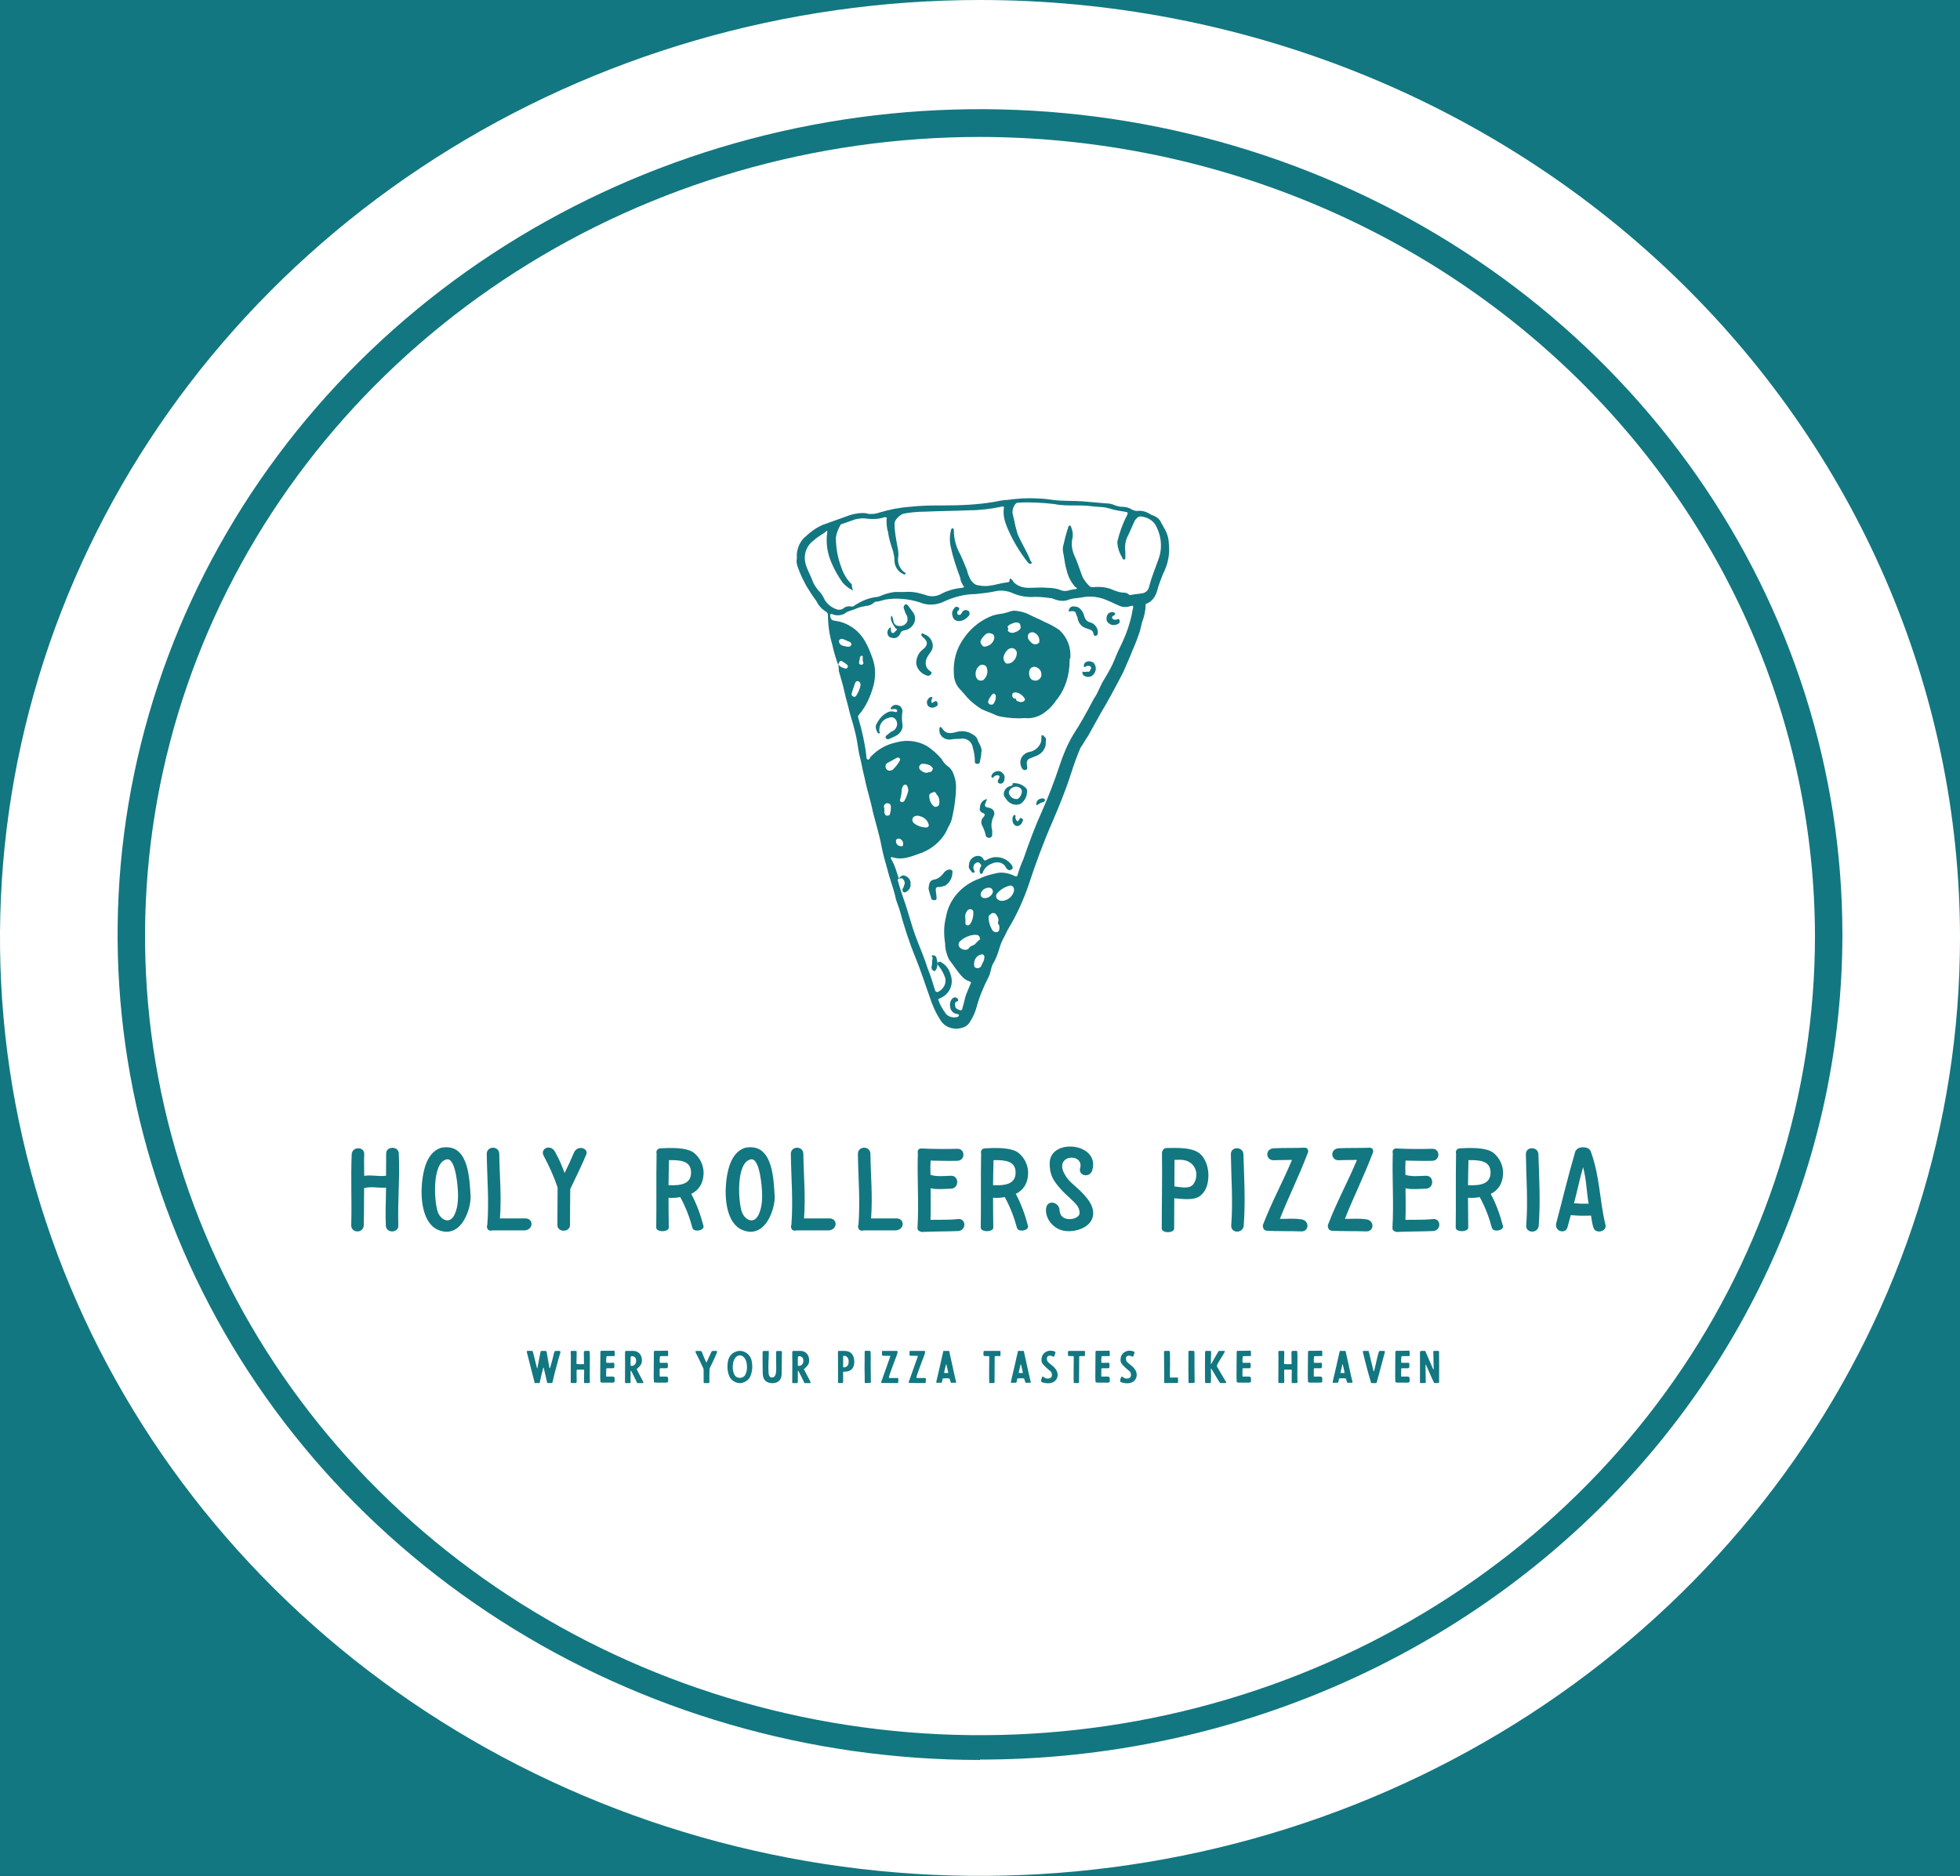 <svg width="140" height="134" viewBox="0 0 140 134" fill="none" xmlns="http://www.w3.org/2000/svg">
<rect x="0" y="0" width="140" height="134" fill="#333333" stroke="none"/>
<g clip-path="url(#clip0)">
<rect width="140" height="134" fill="#127780"/>
<path d="M70 0C56.155 0 42.621 3.929 31.11 11.291C19.599 18.654 10.627 29.118 5.328 41.36C0.03 53.603 -1.356 67.074 1.345 80.071C4.046 93.068 10.713 105.006 20.503 114.376C30.292 123.746 42.765 130.127 56.344 132.713C69.922 135.298 83.997 133.971 96.788 128.9C109.579 123.829 120.511 115.241 128.203 104.223C135.895 93.205 140 80.251 140 67C140 58.201 138.189 49.489 134.672 41.36C131.154 33.231 125.998 25.845 119.497 19.624C112.997 13.402 105.281 8.467 96.788 5.1C88.295 1.733 79.192 0 70 0V0ZM70 125.719C57.817 125.719 45.907 122.261 35.777 115.782C25.647 109.304 17.751 100.095 13.089 89.322C8.427 78.548 7.207 66.693 9.584 55.256C11.96 43.819 17.827 33.313 26.442 25.068C35.057 16.822 46.033 11.207 57.982 8.932C69.932 6.657 82.317 7.824 93.573 12.287C104.829 16.749 114.45 24.306 121.218 34.002C127.987 43.698 131.6 55.098 131.6 66.759C131.593 82.391 125.099 97.381 113.548 108.432C101.996 119.484 86.332 125.692 70 125.692V125.719Z" fill="white"/>
<path d="M70 9.782C58.204 9.782 46.673 13.13 36.866 19.402C27.058 25.675 19.414 34.59 14.9 45.021C10.386 55.452 9.205 66.929 11.506 78.002C13.807 89.076 19.487 99.247 27.828 107.23C36.169 115.214 46.796 120.651 58.365 122.853C69.934 125.056 81.925 123.925 92.823 119.605C103.721 115.284 113.036 107.968 119.589 98.58C126.142 89.193 129.64 78.156 129.64 66.866C129.618 51.733 123.327 37.226 112.147 26.525C100.967 15.824 85.811 9.803 70 9.782Z" fill="white"/>
<path d="M61.62 47.037C61.62 46.988 61.671 46.889 61.568 46.84C61.465 46.84 61.413 46.938 61.413 47.037C61.413 47.136 61.361 47.235 61.361 47.334C61.361 47.433 61.413 47.483 61.516 47.483C61.62 47.483 61.671 47.433 61.671 47.334C61.62 47.235 61.62 47.136 61.62 47.037ZM64.514 60.295C64.514 60.097 64.411 59.949 64.204 59.9C64.1 59.9 63.997 59.949 63.997 60.048V60.097C63.997 60.295 64.152 60.444 64.359 60.444C64.462 60.493 64.514 60.394 64.514 60.295ZM60.534 46.196C60.638 46.196 60.741 46.196 60.793 46.097C60.844 45.998 60.793 45.9 60.689 45.85C60.534 45.801 60.379 45.702 60.224 45.652C60.121 45.603 60.017 45.652 59.966 45.702C59.914 45.751 59.914 45.85 59.966 45.949C60.069 46.147 60.328 46.147 60.534 46.196ZM63.17 57.871V58.069C63.222 58.168 63.222 58.267 63.377 58.267C63.532 58.267 63.584 58.168 63.584 58.069C63.635 57.921 63.635 57.772 63.635 57.624C63.635 57.475 63.532 57.377 63.377 57.377C63.222 57.377 63.17 57.475 63.118 57.624C63.17 57.673 63.17 57.772 63.17 57.871ZM61.465 48.967C61.465 48.868 61.465 48.719 61.309 48.67C61.154 48.62 61.103 48.719 61.051 48.868C60.999 49.066 60.896 49.264 60.844 49.511C60.793 49.61 60.844 49.709 60.948 49.758C61.051 49.808 61.103 49.758 61.154 49.709C61.309 49.461 61.413 49.214 61.465 48.967ZM66.168 55.2C66.271 55.2 66.323 55.151 66.426 55.151C66.53 55.151 66.633 55.002 66.633 54.903C66.633 54.854 66.581 54.804 66.53 54.755C66.375 54.606 66.116 54.557 65.909 54.557C65.754 54.557 65.651 54.705 65.651 54.804C65.651 54.903 65.703 55.002 65.806 55.051C65.909 55.151 66.064 55.2 66.168 55.2ZM64.876 56.486C64.876 56.239 64.772 56.041 64.669 56.041C64.462 56.09 64.462 56.239 64.411 56.387C64.411 56.635 64.359 56.832 64.307 57.08C64.256 57.179 64.256 57.228 64.359 57.278C64.462 57.327 64.566 57.278 64.617 57.179C64.721 56.981 64.824 56.733 64.876 56.486ZM70.354 64.154C70.613 64.154 70.871 63.956 70.923 63.709C70.923 63.56 70.82 63.412 70.665 63.412H70.613C70.354 63.412 70.096 63.61 70.044 63.857C70.044 64.055 70.148 64.154 70.354 64.154C70.303 64.204 70.354 64.204 70.354 64.154ZM63.532 55.051C63.635 55.051 63.79 55.002 63.842 54.903C63.997 54.755 64.152 54.557 64.256 54.359C64.307 54.309 64.307 54.211 64.256 54.161C64.204 54.112 64.152 54.112 64.1 54.112C63.842 54.26 63.635 54.359 63.377 54.507C63.273 54.557 63.222 54.705 63.273 54.854C63.325 55.002 63.429 55.051 63.532 55.051ZM69.579 68.854C69.579 69.002 69.579 69.101 69.734 69.15C69.889 69.2 70.044 69.101 70.096 69.002C70.148 68.804 70.303 68.656 70.303 68.458C70.303 68.359 70.354 68.309 70.251 68.21C70.199 68.161 70.096 68.161 69.993 68.21C69.734 68.309 69.579 68.557 69.579 68.854ZM67.098 57.278C67.098 57.08 67.046 56.882 66.891 56.733C66.84 56.635 66.788 56.536 66.685 56.585C66.53 56.635 66.375 56.684 66.375 56.832C66.375 57.08 66.426 57.278 66.581 57.475C66.685 57.575 66.736 57.673 66.891 57.624C67.098 57.575 67.098 57.426 67.098 57.278ZM68.959 65.638V65.935C68.959 65.984 68.959 66.083 69.062 66.083C69.166 66.133 69.217 66.083 69.269 66.034C69.476 65.787 69.527 65.44 69.527 65.143C69.527 65.044 69.424 64.945 69.321 64.945C69.217 64.945 69.114 64.995 69.062 65.094C68.959 65.242 68.907 65.44 68.959 65.638ZM65.548 58.267C65.393 58.267 65.238 58.316 65.186 58.465C65.134 58.613 65.186 58.712 65.289 58.811C65.548 59.009 65.858 59.108 66.168 59.108C66.323 59.108 66.375 58.96 66.323 58.861C66.22 58.514 65.909 58.316 65.548 58.267ZM70.613 65.589C70.613 65.836 70.716 66.133 70.82 66.331C70.871 66.479 71.026 66.627 71.233 66.578C71.388 66.529 71.388 66.38 71.388 66.182C71.388 66.083 71.233 65.935 71.285 65.885C71.388 65.638 71.233 65.44 71.13 65.292C71.026 65.193 70.871 65.193 70.768 65.292L70.716 65.341C70.613 65.391 70.613 65.49 70.613 65.589ZM71.543 64.352C71.957 64.352 72.318 64.055 72.422 63.659C72.474 63.412 72.318 63.214 72.112 63.264C71.75 63.362 71.44 63.56 71.233 63.808C71.13 63.907 71.13 64.006 71.181 64.154C71.233 64.253 71.388 64.352 71.543 64.352ZM69.993 67.073C69.993 66.875 69.889 66.776 69.683 66.776C69.269 66.776 68.856 66.974 68.597 67.221C68.442 67.32 68.442 67.567 68.545 67.666L68.597 67.716C68.752 67.864 69.114 67.914 69.217 67.716C69.321 67.567 69.424 67.567 69.527 67.518C69.734 67.419 69.786 67.221 69.993 67.122V67.073ZM60.948 42.189C60.638 42.041 60.379 41.843 60.172 41.596C59.862 41.15 59.604 40.705 59.397 40.211C59.087 39.518 58.984 38.776 59.087 38.034V37.935C59.035 37.885 59.035 37.935 58.984 37.984C58.725 38.182 58.415 38.331 58.157 38.578C57.588 38.974 57.381 39.617 57.536 40.26C57.64 40.656 57.847 41.002 58.002 41.398C58.105 41.695 58.26 41.942 58.467 42.189C58.622 42.338 58.725 42.486 58.829 42.684C58.984 43.08 59.346 43.377 59.759 43.525C59.914 43.575 60.069 43.575 60.224 43.475C60.379 43.327 60.586 43.278 60.844 43.327C60.896 43.327 60.948 43.327 60.999 43.278C61.516 42.931 62.085 42.684 62.705 42.635C62.757 42.635 62.808 42.585 62.86 42.585C63.17 42.437 63.532 42.338 63.894 42.288H64.617C65.134 42.239 65.599 42.338 66.064 42.486C66.426 42.635 66.84 42.635 67.202 42.437C67.667 42.189 68.184 42.041 68.701 41.991C68.752 41.991 68.959 41.942 68.804 41.843C68.701 41.645 68.597 41.497 68.597 41.299C68.339 40.606 68.08 39.864 67.925 39.122C67.822 38.726 67.822 38.281 67.925 37.885C67.925 37.836 67.977 37.737 68.029 37.737C68.132 37.737 68.132 37.836 68.132 37.885C68.132 38.479 68.287 39.073 68.597 39.617C68.752 39.963 68.907 40.309 69.062 40.705C69.114 40.953 69.217 41.2 69.321 41.398C69.424 41.546 69.579 41.744 69.786 41.794C70.044 41.843 70.354 41.892 70.665 41.843C71.078 41.794 71.492 41.645 71.957 41.596C72.06 41.596 72.112 41.546 72.112 41.447C72.112 41.299 72.163 41.299 72.267 41.398C72.318 41.447 72.37 41.497 72.37 41.546C72.629 41.843 73.042 41.991 73.456 41.991C73.921 41.991 74.386 41.942 74.851 41.991C75.161 41.991 75.471 42.041 75.73 42.14C75.936 42.239 76.195 42.239 76.453 42.14C76.557 42.14 76.66 42.09 76.763 42.09C76.815 42.09 76.867 42.09 76.918 42.041C76.918 41.991 76.867 41.942 76.815 41.942C76.505 41.596 76.298 41.2 76.195 40.755C76.091 40.408 76.04 40.062 75.988 39.716C75.936 39.468 75.885 39.221 75.936 39.023C76.04 38.578 76.143 38.133 76.298 37.688C76.298 37.638 76.298 37.589 76.401 37.539C76.453 37.539 76.505 37.589 76.505 37.638C76.608 37.885 76.66 38.133 76.608 38.43C76.505 38.825 76.557 39.221 76.712 39.617C76.918 40.062 77.073 40.507 77.228 40.953C77.332 41.299 77.539 41.596 77.797 41.843C77.849 41.942 78.004 41.942 78.107 41.942C78.572 41.892 79.089 41.942 79.503 42.14C79.761 42.239 80.019 42.338 80.33 42.338C80.433 42.338 80.536 42.387 80.588 42.437C80.64 42.486 80.743 42.536 80.847 42.486C81.053 42.437 81.312 42.437 81.518 42.387C81.777 42.387 82.035 42.189 82.087 41.892C82.242 41.249 82.5 40.656 82.707 40.062C83.069 39.172 82.966 38.232 82.5 37.44C82.294 37.143 81.932 36.946 81.518 36.896C81.312 36.847 81.157 37.044 81.053 37.193L80.588 38.232C80.381 38.578 80.33 39.023 80.381 39.419V39.864C80.381 39.914 80.381 39.963 80.278 39.963C80.175 39.963 80.175 39.914 80.175 39.864C79.968 39.518 79.813 39.122 79.813 38.726V38.677C79.968 38.034 80.175 37.44 80.485 36.847C80.588 36.599 80.588 36.599 80.33 36.55C80.019 36.5 79.658 36.451 79.348 36.352C79.244 36.302 79.089 36.302 78.986 36.253C78.624 36.203 78.262 36.203 77.9 36.154C77.539 36.105 77.125 36.105 76.763 36.105C76.246 36.105 75.781 36.105 75.316 36.006C74.438 35.907 73.611 35.857 72.732 35.907C72.629 35.907 72.577 35.956 72.525 36.006C72.37 36.203 72.318 36.401 72.318 36.649C72.37 36.797 72.37 36.946 72.422 37.044C72.474 37.391 72.577 37.786 72.68 38.133C72.939 38.776 73.352 39.37 73.611 40.062C73.611 40.112 73.766 40.161 73.662 40.26C73.559 40.309 73.507 40.26 73.456 40.211L73.404 40.161C72.784 39.37 72.267 38.479 71.905 37.589C71.75 37.193 71.647 36.797 71.698 36.352C71.75 36.154 71.647 36.154 71.492 36.203C70.768 36.352 69.993 36.451 69.217 36.451C68.184 36.5 67.098 36.5 66.064 36.55C65.548 36.55 65.031 36.599 64.514 36.698C64.256 36.797 63.894 37.143 63.894 37.391C63.894 37.935 63.997 38.479 64.1 39.023C64.152 39.271 64.204 39.567 64.152 39.815C64.1 40.211 64.256 40.606 64.566 40.854C64.617 40.903 64.721 40.903 64.669 41.002C64.617 41.051 64.566 41.051 64.514 41.002C64.152 40.854 63.894 40.458 63.894 40.062C63.894 39.815 63.842 39.617 63.79 39.37C63.635 38.924 63.48 38.43 63.429 37.984C63.325 37.688 63.325 37.391 63.325 37.094C63.377 36.946 63.325 36.946 63.17 36.946C62.757 37.094 62.291 37.094 61.878 37.044C61.62 36.995 61.361 37.044 61.103 37.094C60.793 37.193 60.431 37.341 60.121 37.44C60.069 37.44 60.017 37.49 60.017 37.539C59.862 37.786 59.759 38.083 59.707 38.38C59.707 39.073 59.811 39.765 60.069 40.458C60.224 40.953 60.483 41.398 60.844 41.744C60.844 41.991 60.896 42.09 60.948 42.189ZM64.204 62.769C64.307 62.571 64.514 62.472 64.669 62.571C64.927 62.67 65.082 62.917 65.031 63.165C65.082 63.362 64.927 63.61 64.721 63.709C64.669 63.758 64.566 63.758 64.514 63.709C64.462 63.659 64.462 63.61 64.462 63.511C64.514 63.412 64.566 63.362 64.566 63.264C64.669 63.115 64.617 62.917 64.514 62.818C64.411 62.67 64.307 62.769 64.204 62.769C64.049 62.818 64.152 62.917 64.152 62.967C64.359 63.758 64.669 64.5 64.876 65.242C65.082 65.935 65.289 66.627 65.548 67.271C65.806 67.914 66.064 68.557 66.271 69.2C66.478 69.695 66.633 70.239 66.788 70.734C66.84 70.882 66.943 70.882 67.046 70.832C67.408 70.635 67.615 70.239 67.512 69.843C67.408 69.546 67.253 69.249 67.046 69.002C66.995 68.903 66.891 68.854 66.995 68.755C67.098 68.656 67.202 68.705 67.253 68.755C67.615 68.953 67.822 69.299 67.925 69.695C68.132 70.387 67.77 71.08 67.098 71.327C66.995 71.377 66.995 71.426 67.046 71.476C67.15 71.822 67.357 72.119 67.563 72.415C67.719 72.613 68.029 72.712 68.287 72.663C68.39 72.663 68.494 72.613 68.494 72.514C68.494 72.415 68.39 72.465 68.287 72.415C68.08 72.366 67.874 72.168 67.874 71.921C67.822 71.723 67.874 71.476 68.029 71.327C68.132 71.228 68.235 71.228 68.339 71.278C68.39 71.327 68.442 71.377 68.442 71.426C68.442 71.476 68.442 71.525 68.39 71.525C68.132 71.575 68.235 71.772 68.235 71.921C68.287 72.069 68.442 72.119 68.597 72.168C68.752 72.168 68.752 72.02 68.752 71.97C68.856 71.673 68.907 71.327 69.011 71.03L69.321 70.288C69.372 70.189 69.372 70.14 69.217 70.09C69.062 70.041 68.907 69.942 68.804 69.843C68.442 69.497 68.184 69.052 67.874 68.656C67.822 68.606 67.822 68.557 67.77 68.507C67.615 68.161 67.512 67.815 67.512 67.419C67.408 66.776 67.408 66.133 67.563 65.539C67.77 64.253 68.701 63.214 69.941 62.769C70.354 62.571 70.716 62.472 71.181 62.373C71.595 62.274 72.06 62.373 72.474 62.571C72.577 62.62 72.629 62.62 72.68 62.522C72.784 62.126 72.939 61.73 73.094 61.384C73.507 60.196 73.921 59.059 74.438 57.921C74.903 56.882 75.316 55.794 75.678 54.705C75.936 53.914 76.246 53.172 76.66 52.479C77.177 51.688 77.642 50.847 78.055 50.055C78.159 49.857 78.314 49.659 78.417 49.412C78.521 49.214 78.624 48.967 78.727 48.769C78.986 48.324 79.244 47.928 79.451 47.483C79.658 47.037 79.813 46.592 80.019 46.196C80.433 45.355 80.743 44.514 80.898 43.575C81.001 43.228 80.95 43.228 80.64 43.327C80.433 43.377 80.175 43.377 79.968 43.278C79.709 43.179 79.451 43.03 79.192 42.931C78.572 42.635 77.9 42.536 77.228 42.684C76.918 42.733 76.608 42.733 76.35 42.832C75.988 42.981 75.626 42.931 75.264 42.783C75.213 42.783 75.161 42.733 75.109 42.733C74.748 42.684 74.334 42.635 73.921 42.635C73.404 42.684 72.835 42.585 72.37 42.387C71.957 42.189 71.492 42.14 71.078 42.239C70.613 42.338 70.148 42.387 69.683 42.437C68.907 42.437 68.184 42.635 67.512 42.931C66.943 43.228 66.271 43.278 65.703 43.03C64.927 42.783 64.049 42.684 63.222 42.832C63.015 42.882 62.757 42.981 62.55 42.981C62.498 42.981 62.447 43.03 62.447 43.03C62.291 43.179 62.085 43.278 61.878 43.278C61.62 43.327 61.361 43.377 61.154 43.475C60.948 43.575 60.689 43.624 60.483 43.723C60.224 43.97 59.759 44.02 59.449 43.871C59.346 43.822 59.294 43.871 59.294 43.97C59.346 44.267 59.397 44.316 59.759 44.366C60.121 44.416 60.483 44.564 60.793 44.762C61.671 45.306 62.033 46.196 62.343 47.087C62.55 47.681 62.55 48.324 62.395 48.967C62.188 49.709 61.878 50.451 61.361 51.044C61.309 51.094 61.258 51.193 61.309 51.292C61.568 52.182 61.775 53.073 61.878 53.963C61.878 54.062 61.878 54.211 61.981 54.26C62.085 54.309 62.136 54.112 62.188 54.062C62.705 53.518 63.325 53.172 64.049 53.023C64.772 52.825 65.548 52.924 66.168 53.271C66.581 53.518 66.943 53.864 67.253 54.211C67.357 54.408 67.512 54.606 67.719 54.755C67.874 54.854 67.925 54.953 68.029 55.101C68.184 55.447 68.287 55.794 68.287 56.189C68.287 56.882 68.184 57.624 68.029 58.316C67.977 58.613 67.874 58.861 67.719 59.108C67.408 59.9 66.736 60.543 65.909 60.889C65.186 61.136 64.514 61.483 63.739 61.235C63.635 61.186 63.635 61.285 63.635 61.334C63.945 61.829 64.049 62.324 64.204 62.769ZM59.862 47.483C59.707 47.037 59.552 46.543 59.449 46.048C59.242 45.355 59.139 44.663 59.139 43.921C59.139 43.822 59.087 43.772 59.035 43.723C58.725 43.525 58.467 43.278 58.312 42.931C58.053 42.585 57.795 42.189 57.588 41.843C57.381 41.447 57.175 41.051 57.02 40.606C56.916 40.359 56.865 40.112 56.916 39.914V39.567C56.968 39.073 57.175 38.627 57.536 38.331C57.898 37.984 58.312 37.688 58.777 37.49C59.346 37.292 59.862 37.094 60.431 36.896C60.793 36.748 61.206 36.649 61.62 36.649C61.723 36.649 61.878 36.649 61.981 36.698C62.291 36.748 62.602 36.698 62.86 36.599C63.532 36.401 64.256 36.253 64.979 36.203C65.806 36.105 66.633 36.105 67.408 36.105C68.597 36.105 69.786 36.055 70.975 35.857C71.285 35.808 71.647 35.709 71.957 35.709C72.68 35.61 73.404 35.56 74.127 35.61C74.489 35.61 74.851 35.659 75.213 35.709C75.885 35.808 76.608 35.758 77.28 35.808L78.986 35.956C79.244 35.956 79.451 36.006 79.658 36.105C79.813 36.154 79.968 36.203 80.175 36.203C80.381 36.203 80.64 36.253 80.847 36.401C80.95 36.451 81.105 36.5 81.208 36.5C81.57 36.451 81.88 36.55 82.19 36.748C82.242 36.748 82.242 36.797 82.294 36.797C82.604 36.896 82.862 37.094 82.966 37.391C83.069 37.539 83.121 37.688 83.224 37.836C83.379 38.133 83.482 38.479 83.482 38.776C83.586 39.518 83.431 40.309 83.069 41.002C82.914 41.398 82.759 41.794 82.655 42.189C82.552 42.585 82.294 42.981 81.88 43.129C81.829 43.129 81.829 43.179 81.829 43.228C81.829 43.624 81.725 44.069 81.57 44.465C81.518 44.663 81.467 44.91 81.415 45.108C81.26 45.553 81.105 45.998 80.898 46.444C80.691 46.988 80.433 47.532 80.226 48.027C79.709 49.016 79.192 50.006 78.624 50.946C78.314 51.49 78.055 51.984 77.745 52.529C77.539 52.825 77.384 53.122 77.177 53.419C76.918 54.013 76.712 54.606 76.505 55.249C76.143 56.387 75.678 57.525 75.213 58.613C74.541 60.147 73.972 61.681 73.456 63.264C73.094 64.302 72.629 65.341 72.06 66.281C71.905 66.529 71.802 66.825 71.647 67.073C71.492 67.37 71.388 67.716 71.285 68.062C71.181 68.359 71.078 68.606 70.923 68.854C70.768 69.15 70.768 69.497 70.613 69.794C70.251 70.486 69.941 71.228 69.734 72.02C69.631 72.366 69.476 72.712 69.269 73.009C69.166 73.207 68.959 73.355 68.752 73.405C68.184 73.603 67.512 73.405 67.202 72.91C66.84 72.366 66.581 71.772 66.375 71.129C66.064 70.239 65.754 69.299 65.393 68.408C64.927 67.271 64.566 66.133 64.256 64.995C64.152 64.649 63.997 64.352 63.945 64.006C63.79 63.362 63.532 62.719 63.377 62.076C63.222 61.532 63.067 60.988 62.963 60.444C62.808 59.603 62.55 58.811 62.343 57.97C62.188 57.179 61.93 56.437 61.775 55.645C61.62 55.051 61.516 54.408 61.361 53.815C61.258 53.271 61.206 52.726 61.051 52.182C60.948 51.737 60.793 51.292 60.689 50.896C60.586 50.401 60.431 49.956 60.328 49.461C60.224 48.967 60.069 48.472 59.914 47.928C59.914 47.779 59.914 47.631 59.862 47.483C59.966 47.532 60.069 47.681 60.172 47.681C60.276 47.73 60.483 47.829 60.534 47.681C60.638 47.532 60.431 47.433 60.379 47.384C60.017 47.136 60.017 47.136 59.862 47.483Z" fill="#127780"/>
<path d="M71.13 49.808C71.13 49.709 71.13 49.61 71.026 49.56C70.923 49.511 70.871 49.61 70.82 49.659C70.768 49.758 70.665 49.857 70.613 50.006C70.561 50.105 70.561 50.203 70.665 50.302C70.768 50.352 70.923 50.352 70.975 50.253C71.078 50.105 71.13 49.956 71.13 49.808ZM72.887 50.154C73.145 50.154 73.249 50.006 73.197 49.907C73.042 49.659 72.835 49.511 72.577 49.461C72.474 49.461 72.37 49.461 72.318 49.56C72.267 49.709 72.318 49.857 72.474 49.907H72.525C72.577 49.907 72.577 49.907 72.577 49.956C72.577 50.105 72.784 50.105 72.887 50.154ZM72.629 44.465C72.525 44.465 72.474 44.465 72.37 44.514C72.215 44.564 72.112 44.613 72.008 44.712C71.905 44.811 72.06 44.861 72.008 44.96C71.957 45.059 72.008 45.108 72.112 45.157C72.163 45.207 72.267 45.207 72.37 45.207C72.525 45.157 72.68 45.108 72.784 45.009C72.887 44.96 72.939 44.811 72.887 44.712C72.887 44.564 72.784 44.465 72.629 44.465ZM73.766 45.157C73.662 45.157 73.507 45.207 73.456 45.306C73.404 45.405 73.404 45.553 73.456 45.652C73.507 45.751 73.611 45.85 73.714 45.949C73.869 46.048 74.024 46.048 74.179 45.949C74.179 45.949 74.179 45.9 74.231 45.9C74.282 45.553 74.127 45.256 73.766 45.157ZM73.921 47.631C73.662 47.631 73.507 47.779 73.507 48.076C73.507 48.422 73.662 48.62 73.972 48.62C74.179 48.62 74.386 48.422 74.386 48.225V48.175C74.386 47.878 74.179 47.681 73.921 47.631ZM71.026 45.553C71.026 45.405 70.975 45.306 70.82 45.256C70.665 45.207 70.51 45.207 70.406 45.306C70.251 45.454 70.096 45.603 70.044 45.801C69.993 45.949 70.199 46.196 70.303 46.196C70.716 46.147 70.975 45.9 71.026 45.553ZM69.683 48.126C69.683 48.522 69.941 48.719 70.251 48.571C70.51 48.324 70.613 47.977 70.458 47.631C70.354 47.483 70.148 47.433 69.993 47.532C69.993 47.532 69.941 47.532 69.941 47.581C69.786 47.681 69.683 47.928 69.683 48.126ZM72.318 46.295C72.163 46.295 72.008 46.345 71.905 46.493C71.802 46.592 71.75 46.74 71.698 46.84C71.647 47.037 71.698 47.235 71.853 47.384C72.008 47.433 72.215 47.384 72.37 47.235C72.525 47.087 72.629 46.889 72.629 46.642C72.629 46.493 72.525 46.345 72.318 46.295ZM76.402 47.186C76.402 48.225 76.091 49.264 75.419 50.055C75.161 50.451 74.799 50.797 74.386 51.044C74.024 51.242 73.611 51.341 73.197 51.292C72.629 51.341 72.06 51.292 71.492 51.193C71.233 51.143 71.026 51.044 70.82 50.946C70.561 50.847 70.303 50.748 70.096 50.649C69.631 50.352 69.217 50.006 68.907 49.61C68.804 49.511 68.701 49.362 68.597 49.264C68.287 48.967 68.132 48.522 68.132 48.126C68.08 47.235 68.287 46.394 68.804 45.652C69.269 44.96 69.889 44.416 70.665 44.069C70.975 43.921 71.285 43.871 71.647 43.822C71.905 43.772 72.112 43.673 72.37 43.624C72.732 43.624 73.145 43.723 73.456 43.871C73.817 44.069 74.231 44.218 74.593 44.416C74.954 44.564 75.316 44.762 75.678 45.009C76.246 45.553 76.505 46.246 76.453 46.988C76.402 47.087 76.402 47.136 76.402 47.186ZM70.096 53.716C70.096 53.963 70.044 54.161 69.993 54.408C69.993 54.507 69.889 54.606 69.786 54.557C69.631 54.557 69.631 54.458 69.631 54.359C69.631 54.013 69.579 53.716 69.476 53.37C69.424 52.974 69.011 52.677 68.597 52.776C68.39 52.776 68.132 52.776 67.925 52.825C67.512 52.875 67.15 52.627 67.098 52.232V52.083C67.098 52.034 67.098 51.984 67.15 51.935C67.202 51.935 67.253 51.935 67.253 51.984L67.305 52.034C67.563 52.479 67.977 52.38 68.339 52.281C68.701 52.182 69.114 52.232 69.424 52.43C69.631 52.529 69.786 52.677 69.838 52.875C69.889 53.023 69.993 53.172 70.044 53.32C70.096 53.468 70.148 53.617 70.096 53.716ZM65.444 47.384C65.444 46.988 65.599 46.642 65.909 46.394C66.375 46.048 66.22 45.751 65.909 45.504C65.858 45.454 65.806 45.405 65.806 45.306C65.858 45.207 65.961 45.256 66.013 45.306C66.478 45.454 66.736 45.949 66.581 46.394C66.53 46.493 66.478 46.592 66.426 46.642C66.323 46.79 66.22 46.938 66.168 47.087C66.064 47.384 66.116 47.73 66.426 47.928C66.478 47.977 66.581 48.027 66.53 48.126C66.478 48.225 66.375 48.274 66.271 48.274C65.858 48.175 65.496 47.829 65.444 47.384ZM62.808 52.133V52.232C62.808 52.281 62.912 52.38 62.808 52.38C62.705 52.43 62.705 52.331 62.653 52.281C62.55 52.083 62.498 51.836 62.653 51.638C62.808 51.341 63.067 51.044 63.377 50.896C63.532 50.797 63.739 50.797 63.894 50.847C63.946 50.847 63.997 50.896 64.049 50.847C64.1 50.797 64.1 50.748 64.049 50.698C63.997 50.649 63.946 50.649 63.894 50.649H63.79C63.739 50.649 63.687 50.698 63.635 50.649C63.584 50.599 63.635 50.55 63.687 50.5C63.79 50.352 63.997 50.302 64.204 50.401C64.359 50.451 64.462 50.649 64.462 50.797C64.411 51.094 64.411 51.44 64.462 51.737C64.514 52.083 64.307 52.38 64.049 52.529C63.894 52.627 63.739 52.677 63.532 52.776C63.48 52.825 63.325 52.825 63.273 52.726C63.222 52.627 63.273 52.578 63.325 52.529C63.48 52.43 63.584 52.281 63.739 52.232C63.997 52.133 64.152 51.786 64.049 51.539C63.997 51.341 63.79 51.193 63.584 51.242C63.532 51.242 63.48 51.292 63.429 51.292C63.067 51.391 62.808 51.737 62.808 52.133ZM63.635 44.811V44.91C63.635 45.009 63.635 45.207 63.739 45.207C63.894 45.256 63.946 45.059 64.049 45.009C64.1 44.96 64.049 44.91 63.997 44.91C63.842 44.712 63.687 44.465 63.635 44.218C63.635 44.119 63.635 44.069 63.687 43.97C63.79 44.119 63.79 44.316 63.842 44.465C63.894 44.613 64.049 44.712 64.204 44.712C64.514 44.762 64.772 44.564 64.824 44.316C64.824 44.218 64.824 44.069 64.772 43.97C64.669 43.822 64.617 43.624 64.566 43.475C64.514 43.377 64.566 43.228 64.669 43.179C64.772 43.129 64.824 43.228 64.876 43.278C64.979 43.426 65.134 43.624 65.238 43.772C65.496 44.168 65.341 44.663 64.927 44.91C64.824 44.96 64.772 45.009 64.669 45.009C64.514 45.059 64.359 45.059 64.307 45.256C64.204 45.504 63.946 45.652 63.687 45.553C63.635 45.553 63.532 45.504 63.48 45.454C63.325 45.256 63.377 45.009 63.532 44.861C63.584 44.861 63.584 44.811 63.635 44.811ZM70.51 57.08C70.458 57.179 70.406 57.327 70.354 57.475C70.354 57.575 70.354 57.624 70.51 57.673C70.923 57.723 71.13 57.97 70.975 58.316C70.82 58.613 70.768 59.009 70.871 59.306V59.652C70.871 59.751 70.768 59.85 70.665 59.85C70.561 59.85 70.406 59.801 70.406 59.652C70.354 59.405 70.251 59.157 70.148 58.96C70.044 58.762 70.096 58.514 70.251 58.366C70.354 58.218 70.406 58.168 70.199 58.069C70.044 58.02 69.941 57.871 69.993 57.723C69.993 57.377 70.199 57.129 70.51 57.08ZM66.323 63.461C66.375 63.115 66.375 62.868 66.788 62.818C66.995 62.769 67.202 62.62 67.357 62.422C67.46 62.274 67.563 62.175 67.719 62.126C67.925 62.076 68.08 62.175 68.029 62.324C68.029 62.719 67.822 63.066 67.512 63.264C67.357 63.313 67.202 63.362 67.047 63.362C66.891 63.362 66.84 63.412 66.84 63.56C66.84 63.709 66.891 63.907 66.891 64.055C66.891 64.154 66.943 64.253 66.788 64.302C66.685 64.302 66.581 64.302 66.53 64.204C66.478 64.006 66.375 63.758 66.323 63.461ZM69.217 61.779C69.217 61.532 69.372 61.285 69.631 61.186C69.838 61.087 70.148 61.136 70.251 61.384C70.303 61.483 70.354 61.483 70.458 61.433C70.613 61.334 70.768 61.285 70.975 61.235C71.44 61.186 71.905 61.334 72.215 61.73C72.267 61.779 72.318 61.829 72.318 61.928C72.37 62.027 72.318 62.076 72.215 62.126C72.163 62.175 72.06 62.175 72.008 62.126C71.905 62.076 71.853 61.977 71.802 61.878C71.595 61.581 71.181 61.532 70.871 61.681C70.561 61.779 70.303 62.027 70.199 62.324C70.199 62.373 70.148 62.422 70.096 62.422C70.044 62.422 69.993 62.373 69.993 62.324C69.941 62.175 69.993 62.027 70.044 61.928C70.148 61.829 70.044 61.73 69.993 61.681C69.941 61.581 69.786 61.581 69.734 61.631C69.527 61.73 69.476 61.977 69.579 62.175C69.579 62.225 69.683 62.274 69.579 62.324C69.476 62.373 69.424 62.324 69.372 62.225C69.217 62.076 69.166 61.928 69.217 61.779ZM74.696 52.974C74.748 53.419 74.438 53.864 73.972 54.013C73.869 54.062 73.714 54.112 73.611 54.161C73.404 54.211 73.3 54.408 73.352 54.606V54.656C73.352 54.755 73.456 54.953 73.249 55.002C73.094 55.051 72.99 54.903 72.939 54.755C72.784 54.359 72.939 53.963 73.352 53.765C73.404 53.765 73.456 53.716 73.507 53.716C73.869 53.666 74.179 53.419 74.334 53.073C74.386 52.924 74.386 52.776 74.386 52.677C74.386 52.627 74.386 52.529 74.438 52.529C74.541 52.479 74.541 52.578 74.593 52.627C74.696 52.677 74.748 52.825 74.696 52.974ZM76.763 43.327C76.97 43.327 77.125 43.426 77.228 43.575C77.332 43.673 77.384 43.822 77.435 43.97C77.487 44.218 77.642 44.416 77.9 44.465C78.21 44.564 78.417 44.861 78.417 45.157C78.417 45.256 78.417 45.355 78.314 45.405C78.159 45.454 78.107 45.355 78.107 45.256C78.055 44.96 77.745 44.96 77.539 44.861C77.228 44.762 77.022 44.465 76.97 44.168C76.97 44.119 76.97 44.069 76.918 44.02C76.815 43.673 76.815 43.624 76.402 43.673C76.298 43.673 76.298 43.624 76.35 43.575C76.402 43.377 76.557 43.278 76.763 43.327ZM72.99 56.536C72.99 56.338 72.835 56.239 72.629 56.189C72.318 56.189 72.06 56.387 72.06 56.635C72.112 56.882 72.318 57.08 72.629 57.08C72.784 57.08 72.99 56.783 72.99 56.536ZM71.698 56.733C71.698 56.437 71.905 56.189 72.215 56.14C72.267 56.09 72.37 56.09 72.318 55.991C72.318 55.942 72.37 55.942 72.422 55.942C72.784 55.942 73.145 56.09 73.352 56.387C73.404 56.783 73.249 57.179 72.887 57.426C72.525 57.575 72.112 57.426 71.905 57.129C71.802 56.981 71.698 56.882 71.698 56.733ZM68.494 44.366C68.235 44.366 68.08 44.218 68.029 43.97C67.977 43.772 68.029 43.575 68.184 43.426C68.235 43.327 68.339 43.327 68.442 43.377C68.545 43.426 68.545 43.525 68.442 43.624C68.339 43.673 68.39 43.772 68.39 43.871C68.39 43.921 68.494 43.921 68.545 43.921C68.649 43.921 68.649 43.822 68.701 43.772C68.752 43.673 68.856 43.575 68.959 43.575C69.062 43.575 69.166 43.624 69.217 43.673C69.269 43.772 69.269 43.871 69.217 43.97C69.011 44.218 68.752 44.366 68.494 44.366ZM77.694 47.977C77.797 48.027 77.849 47.928 77.9 47.829C77.952 47.73 77.952 47.631 77.849 47.581C77.745 47.532 77.694 47.581 77.59 47.581C77.539 47.631 77.487 47.681 77.435 47.631C77.384 47.581 77.435 47.532 77.435 47.433C77.539 47.235 77.797 47.186 78.004 47.285C78.055 47.285 78.055 47.334 78.107 47.334C78.366 47.631 78.314 48.027 78.004 48.274C77.952 48.274 77.952 48.324 77.9 48.324C77.745 48.373 77.539 48.373 77.384 48.225C77.332 48.175 77.28 48.076 77.332 47.977C77.487 48.027 77.59 47.977 77.694 47.977ZM71.75 55.596C71.75 55.744 71.698 55.892 71.595 55.942C71.543 55.991 71.44 55.991 71.336 55.942C71.233 55.892 71.285 55.794 71.285 55.744C71.285 55.695 71.336 55.695 71.336 55.645C71.388 55.546 71.44 55.447 71.336 55.398C71.233 55.348 71.13 55.398 71.026 55.447C70.975 55.497 70.923 55.596 70.871 55.546C70.768 55.497 70.82 55.398 70.871 55.299C71.026 55.101 71.233 55.051 71.44 55.101C71.647 55.2 71.802 55.398 71.75 55.596ZM79.037 44.168C79.037 43.921 79.193 43.723 79.451 43.723H79.503C79.554 43.723 79.606 43.772 79.658 43.822C79.658 43.871 79.658 43.921 79.554 43.97C79.451 44.02 79.399 44.069 79.451 44.168C79.503 44.267 79.606 44.267 79.709 44.267C79.813 44.267 79.916 44.119 79.968 44.316C80.019 44.465 79.916 44.564 79.761 44.613C79.503 44.712 79.244 44.613 79.089 44.416C79.037 44.316 79.037 44.267 79.037 44.168ZM66.53 68.26C66.685 68.21 66.84 68.26 66.891 68.408V68.458C66.995 68.755 66.995 69.052 66.84 69.299C66.788 69.348 66.736 69.398 66.685 69.348C66.581 69.299 66.53 69.2 66.53 69.101C66.581 68.953 66.581 68.755 66.581 68.606C66.633 68.507 66.633 68.359 66.53 68.26ZM66.581 50.55C66.375 50.55 66.22 50.401 66.22 50.253C66.168 50.105 66.271 49.907 66.426 49.808C66.478 49.808 66.53 49.758 66.581 49.808C66.633 49.857 66.581 49.907 66.581 49.907C66.53 49.956 66.53 50.055 66.53 50.105C66.53 50.203 66.581 50.253 66.685 50.154C66.788 50.105 66.84 50.006 66.943 50.154C66.995 50.253 66.995 50.401 66.891 50.451C66.736 50.55 66.633 50.55 66.581 50.55ZM72.318 58.564V58.416C72.37 58.316 72.37 58.218 72.474 58.218C72.577 58.218 72.525 58.366 72.525 58.416C72.525 58.465 72.577 58.514 72.577 58.564C72.629 58.663 72.732 58.712 72.784 58.564C72.835 58.514 72.835 58.366 72.99 58.465C73.094 58.514 73.094 58.613 73.042 58.663C72.99 58.861 72.835 59.009 72.629 59.009C72.422 58.96 72.318 58.762 72.318 58.564ZM74.489 57.03C74.541 57.03 74.644 57.08 74.644 57.129C74.644 57.228 74.593 57.278 74.541 57.278C74.386 57.327 74.282 57.377 74.127 57.475C74.024 57.575 74.024 57.475 74.024 57.426C74.024 57.179 74.231 57.03 74.489 57.03C74.489 56.981 74.489 56.981 74.489 57.03Z" fill="#127780"/>
<path d="M27.583 82.392C27.583 81.874 28.462 81.842 28.486 82.392C28.568 84.215 28.396 85.723 28.453 87.545C28.47 88.087 27.583 88.119 27.559 87.545C27.518 86.508 27.567 85.872 27.575 84.835C27.001 84.874 26.557 84.733 26.008 84.867C25.991 85.88 26.008 86.501 25.983 87.514C25.966 88.127 25.072 88.103 25.088 87.514C25.137 85.723 25.047 84.246 25.121 82.455C25.146 81.889 26.04 81.874 26.016 82.455C25.991 83.044 26.016 83.397 26.016 83.995C26.582 83.908 27.001 84.057 27.575 83.987C27.583 83.374 27.583 83.005 27.583 82.392ZM31.906 81.952C33.498 81.96 33.539 84.317 33.613 85.416C33.671 86.241 32.998 88.535 31.323 87.867C30.15 87.396 30.043 85.558 30.141 84.513C30.223 83.649 30.47 82.384 31.413 82.023C31.463 81.984 31.717 81.952 31.799 81.952H31.873H31.906ZM32.718 85.416C32.718 84.764 32.546 82.698 31.914 82.816C30.831 83.013 31.003 85.927 31.29 86.626C31.487 87.105 32.111 87.514 32.472 86.752C32.661 86.351 32.718 85.88 32.718 85.416ZM37.468 87.035C38.116 86.988 38.149 87.836 37.468 87.891H35.178C35.039 87.938 34.866 87.899 34.817 87.765C34.768 87.679 34.768 87.577 34.809 87.49C34.94 85.762 34.792 84.159 34.768 82.431C34.76 81.85 35.654 81.819 35.662 82.431C35.687 84.12 35.827 85.354 35.712 87.035H37.468ZM41.873 82.478C41.512 83.35 41.134 84.081 40.732 84.937C40.724 85.841 40.715 86.595 40.715 87.498C40.715 88.048 39.813 88.056 39.813 87.498C39.813 86.563 39.829 85.778 39.829 84.843V84.827C39.55 83.995 39.238 83.327 38.828 82.549C38.565 82.046 39.32 81.685 39.648 82.282C39.993 82.91 40.067 83.123 40.33 83.79C40.633 83.17 40.724 82.973 40.995 82.337C41.241 81.763 42.062 82.007 41.873 82.478ZM50.247 87.569C50.337 87.907 49.55 88.048 49.459 87.71C49.254 86.94 48.975 86.218 48.589 85.511C48.302 85.566 48.072 85.581 47.752 85.558C47.752 86.296 47.76 86.972 47.769 87.687C47.769 88.032 46.866 88.032 46.874 87.687C46.899 86.045 46.866 84.159 46.899 82.392C46.849 82.243 46.94 82.046 47.153 82.031C47.785 81.991 49.032 81.936 49.558 82.345C50.017 82.698 50.288 83.303 50.255 83.869C50.223 84.584 49.878 85.031 49.377 85.283C49.763 86.006 50.042 86.783 50.247 87.569ZM47.752 84.662C48.663 84.702 49.385 84.568 49.361 83.72C49.336 82.942 48.647 82.856 47.785 82.871C47.769 83.672 47.76 83.853 47.752 84.662ZM53.626 81.952C55.218 81.96 55.259 84.317 55.333 85.416C55.391 86.241 54.718 88.535 53.043 87.867C51.87 87.396 51.763 85.558 51.861 84.513C51.944 83.649 52.19 82.384 53.134 82.023C53.183 81.984 53.437 81.952 53.519 81.952H53.593H53.626ZM54.439 85.416C54.439 84.764 54.266 82.698 53.634 82.816C52.551 83.013 52.723 85.927 53.011 86.626C53.208 87.105 53.831 87.514 54.192 86.752C54.381 86.351 54.439 85.88 54.439 85.416ZM59.188 87.035C59.836 86.988 59.869 87.836 59.188 87.891H56.898C56.759 87.938 56.586 87.899 56.537 87.765C56.488 87.679 56.488 87.577 56.529 87.49C56.66 85.762 56.512 84.159 56.488 82.431C56.48 81.85 57.374 81.819 57.382 82.431C57.407 84.12 57.547 85.354 57.432 87.035H59.188ZM63.979 87.035C64.627 86.988 64.66 87.836 63.979 87.891H61.689C61.549 87.938 61.377 87.899 61.328 87.765C61.278 87.679 61.278 87.577 61.319 87.49C61.451 85.762 61.303 84.159 61.278 82.431C61.27 81.85 62.165 81.819 62.173 82.431C62.197 84.12 62.337 85.354 62.222 87.035H63.979ZM68.424 87.082C69.032 87.019 69.04 87.915 68.424 87.938C67.702 87.969 66.619 87.962 65.888 88.001C65.814 88.009 65.765 87.985 65.716 87.962C65.609 87.93 65.527 87.852 65.535 87.71C65.642 85.935 65.502 84.152 65.56 82.376C65.511 82.219 65.601 82.023 65.814 82.038C66.553 82.078 67.645 82.086 68.383 82.062C68.958 82.046 68.966 82.903 68.383 82.918C67.743 82.934 67.103 82.918 66.471 82.903C66.455 83.712 66.446 83.115 66.463 83.924C66.906 84.065 67.448 84.002 67.915 83.987C68.523 83.963 68.531 84.898 67.915 84.914C67.456 84.921 66.931 84.984 66.471 84.882C66.471 85.503 66.496 86.516 66.463 87.137C67.119 87.121 67.776 87.153 68.424 87.082ZM73.428 87.569C73.519 87.907 72.731 88.048 72.64 87.71C72.435 86.94 72.156 86.218 71.77 85.511C71.483 85.566 71.253 85.581 70.933 85.558C70.933 86.296 70.941 86.972 70.95 87.687C70.95 88.032 70.047 88.032 70.055 87.687C70.08 86.045 70.047 84.159 70.08 82.392C70.03 82.243 70.121 82.046 70.334 82.031C70.966 81.991 72.213 81.936 72.739 82.345C73.198 82.698 73.469 83.303 73.436 83.869C73.404 84.584 73.059 85.031 72.558 85.283C72.944 86.006 73.223 86.783 73.428 87.569ZM70.933 84.662C71.844 84.702 72.567 84.568 72.542 83.72C72.517 82.942 71.828 82.856 70.966 82.871C70.95 83.672 70.941 83.853 70.933 84.662ZM77.061 84.969C77.611 85.495 78.317 86.249 78.014 87.05C77.718 87.836 76.471 88.103 75.773 87.86C75.059 87.608 74.64 86.909 74.722 86.304C74.813 85.668 75.658 85.856 75.683 86.445C75.716 87.388 77.103 87.137 77.111 86.665C77.119 86.273 76.914 86.076 76.684 85.833C76.347 85.495 75.978 85.204 75.674 84.835C75.297 84.379 74.96 83.979 74.977 83.075C75.01 81.269 78.588 81.63 78.022 83.586C77.849 84.183 77.004 83.995 77.152 83.445C77.406 82.51 75.871 82.431 75.871 83.303C75.871 83.555 75.962 83.735 76.093 83.955C76.347 84.395 76.692 84.615 77.061 84.969ZM85.822 82.518C86.175 82.91 86.331 83.515 86.314 84.018C86.298 84.537 86.175 85.055 85.756 85.401C85.296 85.786 84.443 85.636 83.877 85.597C83.877 86.32 83.868 87.043 83.868 87.757C83.868 88.103 82.982 88.103 82.982 87.757C82.982 85.974 83.023 84.175 82.998 82.345C82.998 82.282 83.023 82.235 83.048 82.196C83.08 82.094 83.171 82.015 83.31 82.007C84.049 81.999 85.296 81.921 85.822 82.518ZM85.255 84.568C85.518 84.199 85.567 83.555 85.124 83.138C84.771 82.816 84.353 82.832 83.893 82.856C83.893 83.68 83.893 83.9 83.885 84.749C84.312 84.788 84.968 84.977 85.255 84.568ZM88.815 82.455C88.872 84.254 88.963 85.739 88.839 87.537C88.798 88.135 87.904 88.111 87.945 87.537C88.076 85.739 87.945 84.254 87.92 82.455C87.912 81.858 88.807 81.897 88.815 82.455ZM92.941 87.098C93.556 87.176 93.523 87.985 92.941 87.962C92.194 87.93 91.217 87.962 90.487 87.915C90.314 87.899 90.224 87.773 90.216 87.647C90.199 87.608 90.191 87.561 90.207 87.506C90.88 85.754 91.586 84.529 92.284 82.856C91.775 82.871 91.504 82.856 90.995 82.879C90.396 82.91 90.331 82.054 90.995 82.023C91.635 81.991 92.53 82.015 93.17 81.984C93.408 81.968 93.49 82.196 93.416 82.353C92.743 84.112 92.029 85.519 91.422 87.066C92.038 87.074 92.317 87.019 92.941 87.098ZM97.583 87.098C98.199 87.176 98.166 87.985 97.583 87.962C96.836 87.93 95.86 87.962 95.129 87.915C94.957 87.899 94.867 87.773 94.858 87.647C94.842 87.608 94.834 87.561 94.85 87.506C95.523 85.754 96.229 84.529 96.927 82.856C96.418 82.871 96.147 82.856 95.638 82.879C95.039 82.91 94.973 82.054 95.638 82.023C96.278 81.991 97.173 82.015 97.813 81.984C98.051 81.968 98.133 82.196 98.059 82.353C97.386 84.112 96.672 85.519 96.065 87.066C96.68 87.074 96.96 87.019 97.583 87.098ZM102.349 87.082C102.957 87.019 102.965 87.915 102.349 87.938C101.627 87.969 100.544 87.962 99.813 88.001C99.739 88.009 99.69 87.985 99.641 87.962C99.534 87.93 99.452 87.852 99.46 87.71C99.567 85.935 99.427 84.152 99.485 82.376C99.436 82.219 99.526 82.023 99.739 82.038C100.478 82.078 101.569 82.086 102.308 82.062C102.883 82.046 102.891 82.903 102.308 82.918C101.668 82.934 101.028 82.918 100.396 82.903C100.379 83.712 100.371 83.115 100.388 83.924C100.831 84.065 101.372 84.002 101.84 83.987C102.448 83.963 102.456 84.898 101.84 84.914C101.381 84.921 100.855 84.984 100.396 84.882C100.396 85.503 100.42 86.516 100.388 87.137C101.044 87.121 101.701 87.153 102.349 87.082ZM107.353 87.569C107.443 87.907 106.655 88.048 106.565 87.71C106.36 86.94 106.081 86.218 105.695 85.511C105.408 85.566 105.178 85.581 104.858 85.558C104.858 86.296 104.866 86.972 104.874 87.687C104.874 88.032 103.972 88.032 103.98 87.687C104.004 86.045 103.972 84.159 104.004 82.392C103.955 82.243 104.045 82.046 104.259 82.031C104.891 81.991 106.138 81.936 106.664 82.345C107.123 82.698 107.394 83.303 107.361 83.869C107.328 84.584 106.984 85.031 106.483 85.283C106.869 86.006 107.148 86.783 107.353 87.569ZM104.858 84.662C105.769 84.702 106.491 84.568 106.467 83.72C106.442 82.942 105.753 82.856 104.891 82.871C104.874 83.672 104.866 83.853 104.858 84.662ZM109.886 82.455C109.944 84.254 110.034 85.739 109.911 87.537C109.87 88.135 108.975 88.111 109.017 87.537C109.148 85.739 109.017 84.254 108.992 82.455C108.984 81.858 109.878 81.897 109.886 82.455ZM114.677 87.498C114.792 87.985 113.971 88.158 113.823 87.71C113.717 87.38 113.7 87.176 113.643 86.831C113.118 86.854 112.724 86.846 112.198 86.799C112.108 87.121 112.051 87.365 111.96 87.679C111.813 88.182 111 87.969 111.164 87.357C111.64 85.573 111.977 84.12 112.494 82.345C112.494 82.274 112.617 81.952 113.052 81.952C113.446 81.952 113.602 82.125 113.651 82.321C114.283 84.097 114.242 85.683 114.677 87.498ZM112.428 85.951C112.88 85.99 113.019 85.99 113.471 85.982C113.306 84.977 113.331 84.356 113.077 83.374C112.797 84.364 112.691 84.961 112.428 85.951Z" fill="#127780"/>
<path d="M37.762 96.495C37.759 96.495 37.733 96.492 37.708 96.492C37.663 96.492 37.641 96.508 37.634 96.547C37.631 96.569 37.631 96.593 37.637 96.612C37.663 96.707 38.159 98.672 38.185 98.757C38.194 98.794 38.198 98.794 38.236 98.794H38.496H38.515C38.556 98.794 38.56 98.739 38.569 98.687C38.633 98.371 38.713 98.059 38.79 97.755C38.793 97.737 38.8 97.718 38.806 97.703C38.809 97.697 38.816 97.694 38.819 97.694C38.825 97.694 38.832 97.697 38.835 97.703C38.851 97.74 39.043 98.61 39.082 98.76C39.088 98.779 39.098 98.794 39.123 98.794H39.379C39.428 98.794 39.459 98.77 39.469 98.724C39.511 98.521 39.565 98.295 39.616 98.095C39.681 97.85 39.748 97.608 39.815 97.363C39.866 97.167 39.921 96.952 39.985 96.759C40.007 96.695 40.09 96.501 39.95 96.501C39.879 96.501 39.818 96.495 39.748 96.498C39.725 96.498 39.703 96.498 39.681 96.501C39.645 96.501 39.62 96.52 39.607 96.55C39.597 96.581 39.581 96.615 39.572 96.645C39.523 96.842 39.479 97.065 39.421 97.258C39.379 97.403 39.335 97.544 39.299 97.688C39.299 97.691 39.287 97.737 39.274 97.737C39.251 97.737 39.245 97.703 39.239 97.672C39.235 97.66 39.075 96.78 39.053 96.609C39.046 96.541 39.024 96.501 38.95 96.498H38.912C38.829 96.504 38.784 96.495 38.7 96.501C38.633 96.504 38.624 96.511 38.608 96.569C38.604 96.581 38.604 96.597 38.601 96.612C38.576 96.747 38.409 97.617 38.387 97.721C38.387 97.728 38.383 97.74 38.374 97.74C38.361 97.74 38.358 97.725 38.355 97.718C38.352 97.706 38.073 96.581 38.063 96.553C38.05 96.517 38.022 96.495 37.977 96.495C37.906 96.498 37.852 96.495 37.762 96.495ZM41.726 97.89C41.726 98.028 41.723 98.301 41.72 98.301V98.718C41.72 98.736 41.717 98.767 41.726 98.785C41.736 98.806 41.765 98.8 41.784 98.797C41.877 98.788 41.97 98.8 42.063 98.797C42.165 98.794 42.133 98.644 42.13 98.583C42.117 98.448 42.133 97.421 42.133 97.053C42.133 96.888 42.127 96.547 42.117 96.532C42.101 96.504 42.059 96.498 42.027 96.495C41.957 96.483 41.922 96.501 41.816 96.501C41.71 96.501 41.704 96.532 41.704 96.639V96.731C41.701 96.805 41.714 97.32 41.714 97.403C41.714 97.442 41.71 97.445 41.669 97.445C41.563 97.442 41.416 97.455 41.307 97.445C41.15 97.433 41.185 97.445 41.175 97.308V97.289C41.175 97.093 41.201 96.584 41.191 96.553C41.175 96.508 41.156 96.498 41.115 96.501C41.019 96.508 40.919 96.492 40.823 96.498C40.791 96.501 40.782 96.511 40.772 96.541C40.769 96.557 40.766 96.572 40.766 96.587C40.766 96.682 40.772 96.811 40.775 96.906L40.766 98.724C40.766 98.803 40.839 98.794 41.003 98.794C41.153 98.794 41.191 98.828 41.191 98.656C41.191 98.518 41.182 98.344 41.185 98.206C41.188 98.098 41.185 97.994 41.185 97.887C41.188 97.847 41.198 97.835 41.236 97.835C41.377 97.832 41.531 97.835 41.672 97.835C41.717 97.835 41.726 97.841 41.726 97.89ZM42.876 98.169H42.872C42.872 98.246 42.869 98.325 42.872 98.405C42.876 98.503 42.882 98.601 42.888 98.699C42.888 98.733 42.898 98.742 42.93 98.748C42.997 98.764 43.061 98.767 43.129 98.767C43.301 98.76 43.474 98.773 43.647 98.767C43.718 98.764 43.75 98.77 43.82 98.757C43.884 98.745 43.907 98.711 43.907 98.62C43.9 98.561 43.904 98.537 43.904 98.466C43.904 98.365 43.83 98.331 43.766 98.334C43.721 98.338 43.506 98.331 43.42 98.331C43.276 98.334 43.298 98.353 43.298 98.209C43.298 98.092 43.301 97.942 43.301 97.823C43.301 97.758 43.308 97.737 43.372 97.737H43.772C43.836 97.746 43.881 97.703 43.881 97.639C43.881 97.574 43.888 97.571 43.888 97.507L43.878 97.415C43.871 97.363 43.852 97.344 43.798 97.344C43.763 97.344 43.727 97.347 43.692 97.35C43.554 97.36 43.49 97.341 43.356 97.35C43.311 97.35 43.305 97.344 43.301 97.305C43.289 97.185 43.301 97.053 43.314 96.934C43.318 96.885 43.33 96.875 43.378 96.872L43.83 96.869C43.891 96.863 43.91 96.866 43.907 96.808C43.9 96.719 43.91 96.627 43.9 96.538C43.894 96.489 43.878 96.48 43.82 96.48C43.724 96.483 43.702 96.483 43.606 96.489C43.51 96.492 43.125 96.492 43.032 96.492C42.898 96.492 42.888 96.483 42.885 96.639C42.879 96.762 42.882 96.888 42.882 97.013C42.882 97.228 42.869 97.997 42.876 98.169ZM45.04 98.567C45.04 98.488 45.04 97.985 45.043 97.945C45.046 97.936 45.053 97.918 45.066 97.918C45.078 97.918 45.085 97.924 45.088 97.933C45.216 98.172 45.328 98.411 45.443 98.644C45.459 98.678 45.495 98.776 45.504 98.785C45.517 98.803 45.539 98.797 45.559 98.797L45.911 98.8C45.953 98.8 45.962 98.776 45.953 98.742C45.927 98.65 45.744 98.325 45.703 98.246C45.674 98.184 45.482 97.829 45.475 97.801C45.469 97.789 45.517 97.767 45.523 97.758C45.677 97.626 45.815 97.492 45.844 97.286C45.876 97.084 45.828 96.863 45.69 96.701C45.584 96.581 45.447 96.511 45.283 96.501C45.184 96.495 45.088 96.504 44.989 96.501C44.902 96.498 44.841 96.498 44.732 96.498C44.681 96.498 44.649 96.526 44.646 96.578V96.615C44.64 96.851 44.646 97.087 44.649 97.32C44.649 97.675 44.643 98.613 44.643 98.748C44.643 98.788 44.649 98.797 44.688 98.797C44.71 98.797 44.736 98.8 44.758 98.8C44.848 98.8 44.902 98.797 44.995 98.797C45.066 98.797 45.04 98.687 45.04 98.567ZM45.04 97.372L45.043 97.062C45.046 97.016 45.03 96.924 45.075 96.891C45.136 96.848 45.261 96.891 45.315 96.927C45.475 97.032 45.463 97.289 45.376 97.433C45.334 97.501 45.264 97.54 45.184 97.562C45.136 97.574 45.046 97.59 45.043 97.516C45.043 97.467 45.04 97.372 45.04 97.372ZM46.695 98.169H46.692C46.692 98.246 46.689 98.325 46.692 98.405C46.695 98.503 46.702 98.601 46.708 98.699C46.708 98.733 46.718 98.742 46.749 98.748C46.817 98.764 46.881 98.767 46.948 98.767C47.121 98.76 47.294 98.773 47.467 98.767C47.537 98.764 47.569 98.77 47.64 98.757C47.704 98.745 47.726 98.711 47.726 98.62C47.72 98.561 47.723 98.537 47.723 98.466C47.723 98.365 47.649 98.331 47.585 98.334C47.541 98.338 47.326 98.331 47.239 98.331C47.095 98.334 47.118 98.353 47.118 98.209C47.118 98.092 47.121 97.942 47.121 97.823C47.121 97.758 47.127 97.737 47.191 97.737H47.592C47.656 97.746 47.701 97.703 47.701 97.639C47.701 97.574 47.707 97.571 47.707 97.507L47.697 97.415C47.691 97.363 47.672 97.344 47.617 97.344C47.582 97.344 47.547 97.347 47.512 97.35C47.374 97.36 47.31 97.341 47.175 97.35C47.131 97.35 47.124 97.344 47.121 97.305C47.108 97.185 47.121 97.053 47.134 96.934C47.137 96.885 47.15 96.875 47.198 96.872L47.649 96.869C47.71 96.863 47.729 96.866 47.726 96.808C47.72 96.719 47.729 96.627 47.72 96.538C47.713 96.489 47.697 96.48 47.64 96.48C47.544 96.483 47.521 96.483 47.425 96.489C47.329 96.492 46.945 96.492 46.852 96.492C46.718 96.492 46.708 96.483 46.705 96.639C46.698 96.762 46.702 96.888 46.702 97.013C46.702 97.228 46.689 97.997 46.695 98.169ZM50.258 97.859L50.262 98.754C50.262 98.788 50.294 98.8 50.319 98.8H50.614C50.668 98.8 50.668 98.754 50.668 98.733C50.668 98.445 50.668 98.135 50.681 97.844C50.681 97.795 50.688 97.749 50.713 97.703C50.742 97.657 51.168 96.747 51.216 96.597C51.222 96.575 51.235 96.538 51.213 96.52C51.174 96.486 51.021 96.501 50.928 96.501C50.87 96.501 50.835 96.523 50.809 96.578C50.7 96.82 50.588 97.059 50.476 97.302C50.467 97.323 50.454 97.323 50.438 97.302C50.403 97.246 50.175 96.707 50.14 96.587C50.133 96.572 50.13 96.557 50.121 96.544C50.076 96.495 50.002 96.501 49.941 96.501C49.861 96.501 49.804 96.504 49.727 96.504C49.676 96.504 49.672 96.55 49.682 96.59C49.685 96.606 49.695 96.621 49.701 96.633C49.823 96.854 50.166 97.584 50.226 97.721C50.258 97.786 50.255 97.789 50.258 97.859ZM53.649 97.062C53.717 97.252 53.733 97.458 53.733 97.66C53.733 97.829 53.7 97.991 53.656 98.154C53.598 98.347 53.502 98.521 53.329 98.635C53.201 98.724 53.066 98.782 52.91 98.797C52.887 98.797 52.868 98.8 52.846 98.8C52.826 98.8 52.807 98.797 52.785 98.797C52.628 98.782 52.493 98.724 52.362 98.635C52.192 98.521 52.093 98.347 52.038 98.154C51.99 97.991 51.962 97.829 51.962 97.66C51.962 97.458 51.978 97.252 52.045 97.062C52.163 96.734 52.49 96.501 52.846 96.495C53.201 96.501 53.528 96.734 53.649 97.062ZM53.339 97.884C53.371 97.697 53.358 97.507 53.319 97.32C53.281 97.151 53.204 96.986 53.057 96.885C53.031 96.866 53.002 96.851 52.974 96.842C52.932 96.823 52.887 96.817 52.846 96.817C52.804 96.817 52.762 96.823 52.721 96.842C52.689 96.851 52.663 96.866 52.637 96.885C52.487 96.986 52.41 97.151 52.375 97.32C52.336 97.507 52.324 97.697 52.355 97.884C52.388 98.052 52.452 98.279 52.618 98.365C52.689 98.402 52.765 98.426 52.846 98.429C52.925 98.426 53.006 98.402 53.076 98.365C53.243 98.279 53.307 98.052 53.339 97.884ZM54.469 97.001C54.469 97.311 54.472 97.623 54.478 97.93C54.481 98.117 54.478 98.328 54.571 98.5C54.69 98.721 54.952 98.819 55.205 98.803C55.378 98.791 55.538 98.748 55.663 98.626C55.874 98.408 55.833 98.068 55.836 97.789C55.843 97.387 55.852 97.013 55.852 96.609C55.852 96.541 55.83 96.504 55.759 96.501C55.673 96.498 55.586 96.501 55.5 96.508C55.465 96.508 55.436 96.538 55.436 96.575C55.439 96.869 55.445 97.167 55.442 97.464C55.439 97.718 55.474 98 55.375 98.243C55.337 98.331 55.25 98.399 55.148 98.399C54.891 98.393 54.901 98.102 54.891 97.93C54.872 97.556 54.901 97.173 54.911 96.799C54.911 96.728 54.911 96.658 54.914 96.587C54.917 96.55 54.923 96.504 54.872 96.501H54.815C54.734 96.508 54.654 96.498 54.574 96.501C54.497 96.508 54.472 96.529 54.472 96.603C54.472 96.734 54.469 96.869 54.469 97.001ZM56.985 98.567C56.985 98.488 56.985 97.985 56.989 97.945C56.992 97.936 56.998 97.918 57.011 97.918C57.024 97.918 57.03 97.924 57.033 97.933C57.161 98.172 57.273 98.411 57.389 98.644C57.405 98.678 57.44 98.776 57.45 98.785C57.462 98.803 57.485 98.797 57.504 98.797L57.856 98.8C57.898 98.8 57.907 98.776 57.898 98.742C57.872 98.65 57.69 98.325 57.648 98.246C57.619 98.184 57.427 97.829 57.421 97.801C57.414 97.789 57.462 97.767 57.469 97.758C57.623 97.626 57.76 97.492 57.789 97.286C57.821 97.084 57.773 96.863 57.635 96.701C57.53 96.581 57.392 96.511 57.229 96.501C57.129 96.495 57.033 96.504 56.934 96.501C56.847 96.498 56.787 96.498 56.678 96.498C56.627 96.498 56.595 96.526 56.591 96.578V96.615C56.585 96.851 56.591 97.087 56.595 97.32C56.595 97.675 56.588 98.613 56.588 98.748C56.588 98.788 56.595 98.797 56.633 98.797C56.655 98.797 56.681 98.8 56.703 98.8C56.793 98.8 56.847 98.797 56.94 98.797C57.011 98.797 56.985 98.687 56.985 98.567ZM56.985 97.372L56.989 97.062C56.992 97.016 56.976 96.924 57.02 96.891C57.081 96.848 57.206 96.891 57.261 96.927C57.421 97.032 57.408 97.289 57.322 97.433C57.28 97.501 57.209 97.54 57.129 97.562C57.081 97.574 56.992 97.59 56.989 97.516C56.989 97.467 56.985 97.372 56.985 97.372ZM59.857 96.9C59.86 97.081 59.86 98.616 59.86 98.742C59.86 98.788 59.867 98.797 59.914 98.797C60.023 98.797 60.023 98.8 60.132 98.797C60.155 98.797 60.193 98.797 60.212 98.788C60.235 98.779 60.222 98.055 60.222 98.016C60.222 97.973 60.312 97.982 60.337 97.982C60.872 97.982 61.019 97.614 61.019 97.302C61.019 97.019 60.962 96.498 60.296 96.498C60.18 96.498 60.062 96.501 59.95 96.501C59.924 96.501 59.892 96.498 59.87 96.514C59.844 96.532 59.854 96.805 59.857 96.9ZM60.225 97.531C60.225 97.464 60.222 97.062 60.225 96.94C60.225 96.921 60.222 96.9 60.225 96.879C60.235 96.845 60.276 96.845 60.308 96.848C60.494 96.86 60.6 97.016 60.616 97.182C60.629 97.302 60.613 97.479 60.523 97.574C60.459 97.639 60.376 97.678 60.267 97.678C60.244 97.678 60.222 97.654 60.222 97.632C60.222 97.599 60.222 97.565 60.225 97.531ZM62.197 98.006C62.188 97.657 62.191 97.286 62.194 96.94C62.194 96.832 62.188 96.716 62.188 96.609C62.188 96.492 62.14 96.498 62.076 96.495C61.983 96.492 61.941 96.492 61.848 96.492C61.788 96.489 61.762 96.504 61.762 96.563C61.762 96.863 61.752 97.712 61.755 97.835C61.759 97.957 61.771 98.515 61.765 98.638C61.762 98.681 61.765 98.724 61.768 98.767C61.771 98.782 61.781 98.797 61.807 98.797C61.912 98.791 62.012 98.791 62.117 98.788C62.156 98.785 62.188 98.776 62.204 98.736C62.207 98.715 62.197 98.154 62.197 98.006ZM63.551 96.498H63.065C63.023 96.498 62.998 96.52 62.998 96.56C62.998 96.679 63.004 96.704 63.004 96.805C63.004 96.848 63.039 96.848 63.222 96.848C63.311 96.848 63.548 96.848 63.571 96.851C63.577 96.854 63.59 96.866 63.59 96.875C63.59 96.897 63.584 96.918 63.577 96.937C63.571 96.949 63.568 96.961 63.564 96.974C63.555 97.001 62.949 98.69 62.943 98.721C62.924 98.785 62.991 98.791 63.039 98.791C63.126 98.794 64.016 98.797 64.102 98.797C64.144 98.797 64.16 98.767 64.16 98.727C64.16 98.662 64.17 98.595 64.17 98.528C64.17 98.396 64.09 98.436 63.936 98.436C63.804 98.436 63.689 98.433 63.542 98.433C63.51 98.433 63.481 98.402 63.491 98.371C63.523 98.233 63.885 97.237 63.952 97.075C63.977 97.016 64.198 96.508 64.077 96.501C64.051 96.498 64.025 96.501 64 96.501C63.849 96.501 63.702 96.501 63.551 96.498ZM65.517 96.498H65.031C64.989 96.498 64.963 96.52 64.963 96.56C64.963 96.679 64.97 96.704 64.97 96.805C64.97 96.848 65.005 96.848 65.188 96.848C65.277 96.848 65.514 96.848 65.537 96.851C65.543 96.854 65.556 96.866 65.556 96.875C65.556 96.897 65.549 96.918 65.543 96.937C65.537 96.949 65.533 96.961 65.53 96.974C65.52 97.001 64.915 98.69 64.909 98.721C64.89 98.785 64.957 98.791 65.005 98.791C65.091 98.794 65.982 98.797 66.068 98.797C66.11 98.797 66.126 98.767 66.126 98.727C66.126 98.662 66.135 98.595 66.135 98.528C66.135 98.396 66.055 98.436 65.902 98.436C65.77 98.436 65.655 98.433 65.508 98.433C65.476 98.433 65.447 98.402 65.457 98.371C65.489 98.233 65.85 97.237 65.918 97.075C65.943 97.016 66.164 96.508 66.043 96.501C66.017 96.498 65.991 96.501 65.966 96.501C65.815 96.501 65.668 96.501 65.517 96.498ZM67.166 98.773C67.176 98.776 67.204 98.776 67.233 98.776C67.297 98.776 67.317 98.555 67.323 98.509C67.326 98.472 67.336 98.469 67.368 98.463C67.528 98.445 67.608 98.457 67.768 98.46C67.803 98.46 67.823 98.475 67.832 98.503L67.855 98.573C67.874 98.626 67.89 98.69 67.909 98.742C67.922 98.779 67.925 98.776 67.963 98.776C68.015 98.776 68.201 98.776 68.255 98.773C68.329 98.773 68.277 98.629 68.268 98.604C68.239 98.518 68.233 98.429 68.204 98.344C68.191 98.307 67.826 96.649 67.81 96.557C67.787 96.501 67.807 96.498 67.755 96.498C67.646 96.498 67.531 96.504 67.419 96.498C67.374 96.498 67.377 96.511 67.371 96.557C67.365 96.6 67.249 97.087 67.204 97.289C67.147 97.544 67.096 97.789 67.032 98.04C67.009 98.129 66.855 98.77 66.875 98.773C66.884 98.779 66.9 98.776 66.913 98.776C66.993 98.776 67.067 98.776 67.166 98.773ZM67.586 98.077H67.518C67.429 98.077 67.425 98.077 67.448 97.988C67.464 97.921 67.55 97.556 67.57 97.467C67.573 97.461 67.579 97.455 67.582 97.455C67.589 97.455 67.595 97.461 67.598 97.464C67.611 97.501 67.624 97.593 67.637 97.629C67.666 97.746 67.685 97.844 67.714 97.97C67.743 98.08 67.73 98.08 67.672 98.08C67.643 98.08 67.614 98.077 67.586 98.077ZM70.653 98.463C70.656 98.558 70.656 98.653 70.659 98.748C70.659 98.791 70.662 98.797 70.707 98.797H70.995C71.056 98.797 71.043 98.699 71.04 98.647L71.05 96.931C71.05 96.885 71.066 96.869 71.13 96.869H71.412C71.479 96.869 71.463 96.759 71.463 96.682C71.463 96.615 71.488 96.498 71.412 96.498C71.357 96.498 70.835 96.498 70.621 96.501C70.515 96.501 70.428 96.498 70.323 96.498C70.243 96.498 70.246 96.56 70.246 96.695C70.246 96.78 70.243 96.866 70.32 96.866C70.364 96.866 70.547 96.866 70.598 96.869C70.63 96.869 70.653 96.879 70.659 96.912C70.659 96.921 70.662 96.931 70.662 96.94C70.662 97.16 70.646 98.187 70.653 98.463ZM72.497 98.773C72.506 98.776 72.535 98.776 72.564 98.776C72.628 98.776 72.647 98.555 72.654 98.509C72.657 98.472 72.666 98.469 72.698 98.463C72.859 98.445 72.939 98.457 73.099 98.46C73.134 98.46 73.153 98.475 73.163 98.503L73.185 98.573C73.204 98.626 73.22 98.69 73.24 98.742C73.252 98.779 73.256 98.776 73.294 98.776C73.345 98.776 73.531 98.776 73.585 98.773C73.659 98.773 73.608 98.629 73.598 98.604C73.57 98.518 73.563 98.429 73.534 98.344C73.522 98.307 73.156 96.649 73.14 96.557C73.118 96.501 73.137 96.498 73.086 96.498C72.977 96.498 72.862 96.504 72.75 96.498C72.705 96.498 72.708 96.511 72.702 96.557C72.695 96.6 72.58 97.087 72.535 97.289C72.478 97.544 72.426 97.789 72.362 98.04C72.34 98.129 72.186 98.77 72.205 98.773C72.215 98.779 72.231 98.776 72.244 98.776C72.324 98.776 72.397 98.776 72.497 98.773ZM72.916 98.077H72.849C72.759 98.077 72.756 98.077 72.778 97.988C72.794 97.921 72.881 97.556 72.9 97.467C72.903 97.461 72.91 97.455 72.913 97.455C72.919 97.455 72.926 97.461 72.929 97.464C72.942 97.501 72.955 97.593 72.967 97.629C72.996 97.746 73.016 97.844 73.044 97.97C73.073 98.08 73.06 98.08 73.003 98.08C72.974 98.08 72.945 98.077 72.916 98.077ZM75.013 96.483C74.953 96.486 74.892 96.495 74.831 96.514C74.7 96.557 74.581 96.642 74.501 96.753C74.43 96.854 74.402 96.974 74.392 97.093C74.386 97.185 74.395 97.28 74.44 97.363C74.488 97.452 74.571 97.528 74.642 97.602C74.706 97.666 74.77 97.731 74.84 97.789C74.904 97.847 74.978 97.893 75.042 97.954C75.135 98.043 75.17 98.246 75.103 98.356C75.023 98.478 74.834 98.497 74.709 98.457C74.645 98.436 74.587 98.39 74.533 98.353C74.501 98.331 74.463 98.322 74.44 98.359C74.427 98.377 74.421 98.399 74.415 98.417C74.392 98.494 74.363 98.564 74.36 98.647C74.357 98.742 74.546 98.77 74.616 98.785C74.93 98.856 75.308 98.8 75.471 98.503C75.503 98.442 75.526 98.377 75.538 98.31C75.542 98.285 75.545 98.264 75.545 98.239C75.558 98.043 75.475 97.878 75.35 97.731C75.215 97.571 75.045 97.461 74.888 97.323C74.792 97.237 74.757 97.102 74.786 96.98C74.815 96.848 74.972 96.814 75.09 96.848C75.125 96.857 75.154 96.872 75.186 96.891C75.206 96.9 75.225 96.912 75.25 96.912C75.295 96.915 75.302 96.882 75.311 96.848C75.334 96.771 75.372 96.71 75.388 96.636C75.404 96.553 75.334 96.538 75.263 96.517C75.18 96.495 75.1 96.48 75.013 96.483ZM76.688 98.463C76.691 98.558 76.691 98.653 76.694 98.748C76.694 98.791 76.697 98.797 76.742 98.797H77.03C77.091 98.797 77.078 98.699 77.075 98.647L77.085 96.931C77.085 96.885 77.101 96.869 77.165 96.869H77.447C77.514 96.869 77.498 96.759 77.498 96.682C77.498 96.615 77.523 96.498 77.447 96.498C77.392 96.498 76.87 96.498 76.656 96.501C76.55 96.501 76.463 96.498 76.358 96.498C76.278 96.498 76.281 96.56 76.281 96.695C76.281 96.78 76.278 96.866 76.355 96.866C76.4 96.866 76.582 96.866 76.633 96.869C76.665 96.869 76.688 96.879 76.694 96.912C76.694 96.921 76.697 96.931 76.697 96.94C76.697 97.16 76.681 98.187 76.688 98.463ZM78.24 98.169H78.237C78.237 98.246 78.234 98.325 78.237 98.405C78.24 98.503 78.247 98.601 78.253 98.699C78.253 98.733 78.263 98.742 78.295 98.748C78.362 98.764 78.426 98.767 78.493 98.767C78.666 98.76 78.839 98.773 79.012 98.767C79.083 98.764 79.115 98.77 79.185 98.757C79.249 98.745 79.272 98.711 79.272 98.62C79.265 98.561 79.268 98.537 79.268 98.466C79.268 98.365 79.195 98.331 79.131 98.334C79.086 98.338 78.871 98.331 78.785 98.331C78.641 98.334 78.663 98.353 78.663 98.209C78.663 98.092 78.666 97.942 78.666 97.823C78.666 97.758 78.673 97.737 78.737 97.737H79.137C79.201 97.746 79.246 97.703 79.246 97.639C79.246 97.574 79.252 97.571 79.252 97.507L79.243 97.415C79.236 97.363 79.217 97.344 79.163 97.344C79.127 97.344 79.092 97.347 79.057 97.35C78.919 97.36 78.855 97.341 78.721 97.35C78.676 97.35 78.669 97.344 78.666 97.305C78.653 97.185 78.666 97.053 78.679 96.934C78.682 96.885 78.695 96.875 78.743 96.872L79.195 96.869C79.256 96.863 79.275 96.866 79.272 96.808C79.265 96.719 79.275 96.627 79.265 96.538C79.259 96.489 79.243 96.48 79.185 96.48C79.089 96.483 79.067 96.483 78.971 96.489C78.874 96.492 78.49 96.492 78.397 96.492C78.263 96.492 78.253 96.483 78.25 96.639C78.244 96.762 78.247 96.888 78.247 97.013C78.247 97.228 78.234 97.997 78.24 98.169ZM80.661 96.483C80.6 96.486 80.539 96.495 80.478 96.514C80.347 96.557 80.229 96.642 80.149 96.753C80.078 96.854 80.049 96.974 80.04 97.093C80.033 97.185 80.043 97.28 80.088 97.363C80.136 97.452 80.219 97.528 80.29 97.602C80.353 97.666 80.418 97.731 80.488 97.789C80.552 97.847 80.626 97.893 80.69 97.954C80.783 98.043 80.818 98.246 80.751 98.356C80.671 98.478 80.482 98.497 80.357 98.457C80.293 98.436 80.235 98.39 80.181 98.353C80.149 98.331 80.11 98.322 80.088 98.359C80.075 98.377 80.069 98.399 80.062 98.417C80.04 98.494 80.011 98.564 80.008 98.647C80.004 98.742 80.193 98.77 80.264 98.785C80.578 98.856 80.956 98.8 81.119 98.503C81.151 98.442 81.173 98.377 81.186 98.31C81.189 98.285 81.193 98.264 81.193 98.239C81.205 98.043 81.122 97.878 80.997 97.731C80.863 97.571 80.693 97.461 80.536 97.323C80.44 97.237 80.405 97.102 80.434 96.98C80.462 96.848 80.619 96.814 80.738 96.848C80.773 96.857 80.802 96.872 80.834 96.891C80.853 96.9 80.872 96.912 80.898 96.912C80.943 96.915 80.949 96.882 80.959 96.848C80.981 96.771 81.02 96.71 81.036 96.636C81.052 96.553 80.981 96.538 80.911 96.517C80.828 96.495 80.747 96.48 80.661 96.483ZM83.145 96.799C83.142 96.989 83.161 98.377 83.158 98.478C83.158 98.573 83.158 98.668 83.161 98.764C83.161 98.779 83.171 98.794 83.187 98.794C83.411 98.803 83.632 98.785 83.856 98.788C83.93 98.791 84.003 98.788 84.074 98.788C84.144 98.785 84.151 98.757 84.147 98.702C84.144 98.616 84.144 98.54 84.144 98.457C84.141 98.414 84.115 98.399 84.077 98.399C83.946 98.402 83.814 98.396 83.683 98.402C83.661 98.405 83.638 98.405 83.616 98.405C83.577 98.402 83.568 98.393 83.565 98.353V98.307C83.555 98.052 83.574 97.789 83.574 97.534C83.571 97.32 83.574 97.127 83.571 96.937C83.571 96.854 83.571 96.771 83.568 96.692C83.565 96.642 83.568 96.59 83.555 96.541C83.549 96.523 83.539 96.498 83.517 96.498H83.216C83.164 96.498 83.148 96.532 83.145 96.581V96.799ZM85.325 98.006C85.316 97.657 85.319 97.286 85.322 96.94C85.322 96.832 85.316 96.716 85.316 96.609C85.316 96.492 85.268 96.498 85.204 96.495C85.111 96.492 85.069 96.492 84.976 96.492C84.915 96.489 84.89 96.504 84.89 96.563C84.89 96.863 84.88 97.712 84.883 97.835C84.887 97.957 84.9 98.515 84.893 98.638C84.89 98.681 84.893 98.724 84.896 98.767C84.9 98.782 84.909 98.797 84.935 98.797C85.04 98.791 85.14 98.791 85.245 98.788C85.284 98.785 85.316 98.776 85.332 98.736C85.335 98.715 85.325 98.154 85.325 98.006ZM86.504 98.243C86.504 98.135 86.487 97.844 86.491 97.783C86.491 97.773 86.497 97.761 86.5 97.761C86.507 97.761 86.519 97.767 86.523 97.77C86.625 97.899 87.106 98.791 87.163 98.794C87.179 98.797 87.195 98.797 87.211 98.797C87.32 98.791 87.416 98.797 87.525 98.797C87.637 98.797 87.564 98.693 87.544 98.665C87.515 98.626 87.134 97.973 87.112 97.933C87.048 97.829 86.993 97.715 86.929 97.614C86.923 97.602 86.917 97.584 86.92 97.571C86.926 97.534 86.936 97.501 86.952 97.467C87.029 97.323 87.109 97.176 87.202 97.038C87.304 96.882 87.362 96.783 87.445 96.642C87.464 96.609 87.477 96.572 87.49 96.532C87.493 96.517 87.48 96.501 87.461 96.501C87.4 96.498 87.179 96.501 87.109 96.501C87.077 96.501 87.045 96.508 87.029 96.535C86.987 96.612 86.558 97.363 86.516 97.43C86.513 97.436 86.504 97.439 86.494 97.439C86.494 97.439 86.487 97.43 86.487 97.424C86.484 97.252 86.516 96.692 86.51 96.578C86.507 96.511 86.494 96.504 86.423 96.501C86.347 96.498 86.241 96.498 86.164 96.498C86.094 96.498 86.087 96.535 86.078 96.584C86.074 96.593 86.074 96.882 86.074 97.01C86.074 97.197 86.058 98.368 86.081 98.739C86.081 98.776 86.09 98.797 86.122 98.797C86.209 98.791 86.337 98.797 86.423 98.797C86.484 98.797 86.494 98.791 86.494 98.693C86.494 98.561 86.507 98.442 86.507 98.279C86.507 98.267 86.504 98.255 86.504 98.243ZM88.325 98.169H88.322C88.322 98.246 88.319 98.325 88.322 98.405C88.325 98.503 88.332 98.601 88.338 98.699C88.338 98.733 88.348 98.742 88.38 98.748C88.447 98.764 88.511 98.767 88.578 98.767C88.751 98.76 88.924 98.773 89.097 98.767C89.167 98.764 89.199 98.77 89.27 98.757C89.334 98.745 89.356 98.711 89.356 98.62C89.35 98.561 89.353 98.537 89.353 98.466C89.353 98.365 89.279 98.331 89.215 98.334C89.171 98.338 88.956 98.331 88.87 98.331C88.725 98.334 88.748 98.353 88.748 98.209C88.748 98.092 88.751 97.942 88.751 97.823C88.751 97.758 88.757 97.737 88.822 97.737H89.222C89.286 97.746 89.331 97.703 89.331 97.639C89.331 97.574 89.337 97.571 89.337 97.507L89.328 97.415C89.321 97.363 89.302 97.344 89.248 97.344C89.212 97.344 89.177 97.347 89.142 97.35C89.004 97.36 88.94 97.341 88.805 97.35C88.761 97.35 88.754 97.344 88.751 97.305C88.738 97.185 88.751 97.053 88.764 96.934C88.767 96.885 88.78 96.875 88.828 96.872L89.279 96.869C89.34 96.863 89.359 96.866 89.356 96.808C89.35 96.719 89.359 96.627 89.35 96.538C89.344 96.489 89.328 96.48 89.27 96.48C89.174 96.483 89.151 96.483 89.055 96.489C88.959 96.492 88.575 96.492 88.482 96.492C88.348 96.492 88.338 96.483 88.335 96.639C88.328 96.762 88.332 96.888 88.332 97.013C88.332 97.228 88.319 97.997 88.325 98.169ZM92.27 97.89C92.27 98.028 92.266 98.301 92.263 98.301V98.718C92.263 98.736 92.26 98.767 92.27 98.785C92.279 98.806 92.308 98.8 92.327 98.797C92.42 98.788 92.513 98.8 92.606 98.797C92.708 98.794 92.676 98.644 92.673 98.583C92.66 98.448 92.676 97.421 92.676 97.053C92.676 96.888 92.67 96.547 92.66 96.532C92.644 96.504 92.603 96.498 92.571 96.495C92.5 96.483 92.465 96.501 92.359 96.501C92.254 96.501 92.247 96.532 92.247 96.639V96.731C92.244 96.805 92.257 97.32 92.257 97.403C92.257 97.442 92.254 97.445 92.212 97.445C92.106 97.442 91.959 97.455 91.85 97.445C91.693 97.433 91.728 97.445 91.719 97.308V97.289C91.719 97.093 91.744 96.584 91.735 96.553C91.719 96.508 91.7 96.498 91.658 96.501C91.562 96.508 91.463 96.492 91.367 96.498C91.335 96.501 91.325 96.511 91.315 96.541C91.312 96.557 91.309 96.572 91.309 96.587C91.309 96.682 91.315 96.811 91.319 96.906L91.309 98.724C91.309 98.803 91.382 98.794 91.546 98.794C91.696 98.794 91.735 98.828 91.735 98.656C91.735 98.518 91.725 98.344 91.728 98.206C91.732 98.098 91.728 97.994 91.728 97.887C91.732 97.847 91.741 97.835 91.78 97.835C91.921 97.832 92.074 97.835 92.215 97.835C92.26 97.835 92.27 97.841 92.27 97.89ZM93.419 98.169H93.416C93.416 98.246 93.412 98.325 93.416 98.405C93.419 98.503 93.425 98.601 93.432 98.699C93.432 98.733 93.441 98.742 93.473 98.748C93.54 98.764 93.605 98.767 93.672 98.767C93.845 98.76 94.018 98.773 94.191 98.767C94.261 98.764 94.293 98.77 94.364 98.757C94.427 98.745 94.45 98.711 94.45 98.62C94.444 98.561 94.447 98.537 94.447 98.466C94.447 98.365 94.373 98.331 94.309 98.334C94.264 98.338 94.05 98.331 93.963 98.331C93.819 98.334 93.841 98.353 93.841 98.209C93.841 98.092 93.845 97.942 93.845 97.823C93.845 97.758 93.851 97.737 93.915 97.737H94.316C94.379 97.746 94.424 97.703 94.424 97.639C94.424 97.574 94.431 97.571 94.431 97.507L94.421 97.415C94.415 97.363 94.395 97.344 94.341 97.344C94.306 97.344 94.271 97.347 94.235 97.35C94.098 97.36 94.034 97.341 93.899 97.35C93.854 97.35 93.848 97.344 93.845 97.305C93.832 97.185 93.845 97.053 93.858 96.934C93.861 96.885 93.874 96.875 93.922 96.872L94.373 96.869C94.434 96.863 94.453 96.866 94.45 96.808C94.444 96.719 94.453 96.627 94.444 96.538C94.437 96.489 94.421 96.48 94.364 96.48C94.267 96.483 94.245 96.483 94.149 96.489C94.053 96.492 93.669 96.492 93.576 96.492C93.441 96.492 93.432 96.483 93.428 96.639C93.422 96.762 93.425 96.888 93.425 97.013C93.425 97.228 93.412 97.997 93.419 98.169ZM95.481 98.773C95.49 98.776 95.519 98.776 95.548 98.776C95.612 98.776 95.631 98.555 95.638 98.509C95.641 98.472 95.65 98.469 95.682 98.463C95.843 98.445 95.923 98.457 96.083 98.46C96.118 98.46 96.137 98.475 96.147 98.503L96.169 98.573C96.188 98.626 96.204 98.69 96.224 98.742C96.236 98.779 96.24 98.776 96.278 98.776C96.329 98.776 96.515 98.776 96.57 98.773C96.643 98.773 96.592 98.629 96.582 98.604C96.553 98.518 96.547 98.429 96.518 98.344C96.505 98.307 96.14 96.649 96.124 96.557C96.102 96.501 96.121 96.498 96.07 96.498C95.961 96.498 95.846 96.504 95.734 96.498C95.689 96.498 95.692 96.511 95.686 96.557C95.679 96.6 95.564 97.087 95.519 97.289C95.461 97.544 95.41 97.789 95.346 98.04C95.324 98.129 95.17 98.77 95.189 98.773C95.199 98.779 95.215 98.776 95.228 98.776C95.308 98.776 95.381 98.776 95.481 98.773ZM95.9 98.077H95.833C95.743 98.077 95.74 98.077 95.763 97.988C95.778 97.921 95.865 97.556 95.884 97.467C95.887 97.461 95.894 97.455 95.897 97.455C95.903 97.455 95.91 97.461 95.913 97.464C95.926 97.501 95.939 97.593 95.951 97.629C95.98 97.746 95.999 97.844 96.028 97.97C96.057 98.08 96.044 98.08 95.987 98.08C95.958 98.08 95.929 98.077 95.9 98.077ZM98.045 98.8C98.093 98.8 98.269 98.803 98.305 98.797C98.327 98.791 98.34 98.736 98.346 98.718C98.366 98.659 98.378 98.598 98.394 98.54C98.43 98.386 98.785 97.099 98.91 96.618C98.916 96.597 98.923 96.572 98.916 96.55C98.907 96.504 98.878 96.498 98.84 96.498C98.766 96.501 98.692 96.498 98.619 96.498C98.535 96.498 98.503 96.508 98.478 96.597C98.353 97.007 98.269 97.498 98.154 97.915L98.135 97.963C98.135 97.967 98.122 97.963 98.122 97.963C98.116 97.948 98.106 97.936 98.103 97.921C97.988 97.482 97.799 96.615 97.767 96.532C97.748 96.483 97.7 96.498 97.655 96.498C97.565 96.498 97.482 96.501 97.395 96.501C97.363 96.504 97.341 96.517 97.344 96.547C97.344 96.572 97.379 96.707 97.386 96.744L97.421 96.872C97.443 96.97 97.475 97.093 97.498 97.188C97.619 97.675 97.751 98.163 97.895 98.644C97.908 98.687 97.917 98.76 97.949 98.785C97.975 98.806 98.016 98.797 98.045 98.8ZM99.659 98.169H99.656C99.656 98.246 99.653 98.325 99.656 98.405C99.659 98.503 99.665 98.601 99.672 98.699C99.672 98.733 99.681 98.742 99.713 98.748C99.781 98.764 99.845 98.767 99.912 98.767C100.085 98.76 100.258 98.773 100.431 98.767C100.501 98.764 100.533 98.77 100.604 98.757C100.668 98.745 100.69 98.711 100.69 98.62C100.684 98.561 100.687 98.537 100.687 98.466C100.687 98.365 100.613 98.331 100.549 98.334C100.504 98.338 100.29 98.331 100.203 98.331C100.059 98.334 100.082 98.353 100.082 98.209C100.082 98.092 100.085 97.942 100.085 97.823C100.085 97.758 100.091 97.737 100.155 97.737H100.556C100.62 97.746 100.664 97.703 100.664 97.639C100.664 97.574 100.671 97.571 100.671 97.507L100.661 97.415C100.655 97.363 100.636 97.344 100.581 97.344C100.546 97.344 100.511 97.347 100.475 97.35C100.338 97.36 100.274 97.341 100.139 97.35C100.094 97.35 100.088 97.344 100.085 97.305C100.072 97.185 100.085 97.053 100.098 96.934C100.101 96.885 100.114 96.875 100.162 96.872L100.613 96.869C100.674 96.863 100.693 96.866 100.69 96.808C100.684 96.719 100.693 96.627 100.684 96.538C100.677 96.489 100.661 96.48 100.604 96.48C100.508 96.483 100.485 96.483 100.389 96.489C100.293 96.492 99.909 96.492 99.816 96.492C99.681 96.492 99.672 96.483 99.668 96.639C99.662 96.762 99.665 96.888 99.665 97.013C99.665 97.228 99.653 97.997 99.659 98.169ZM102.79 96.569C102.8 96.612 102.794 98.653 102.794 98.705C102.794 98.797 102.758 98.794 102.694 98.794C102.598 98.794 102.464 98.809 102.435 98.779C102.409 98.757 101.935 97.663 101.868 97.525C101.862 97.513 101.846 97.482 101.833 97.488C101.817 97.495 101.823 97.516 101.823 97.528C101.82 97.636 101.839 98.561 101.839 98.708C101.839 98.782 101.836 98.794 101.772 98.794H101.612C101.57 98.794 101.519 98.791 101.477 98.797C101.445 98.797 101.429 98.788 101.426 98.757V98.515C101.433 98.258 101.426 96.731 101.426 96.618C101.426 96.52 101.455 96.501 101.557 96.501C101.628 96.498 101.698 96.498 101.769 96.498C101.791 96.498 101.804 96.501 101.817 96.529C101.903 96.722 102.272 97.608 102.329 97.715C102.339 97.737 102.374 97.823 102.393 97.832H102.396C102.409 97.82 102.406 97.758 102.406 97.74C102.406 97.694 102.38 96.618 102.38 96.597C102.38 96.566 102.371 96.538 102.387 96.517C102.396 96.504 102.438 96.501 102.454 96.498C102.544 96.492 102.649 96.501 102.739 96.498C102.784 96.498 102.781 96.529 102.79 96.569Z" fill="#127780"/>
</g>
<defs>
<clipPath id="clip0">
<rect width="140" height="134" fill="white"/>
</clipPath>
</defs>
</svg>
